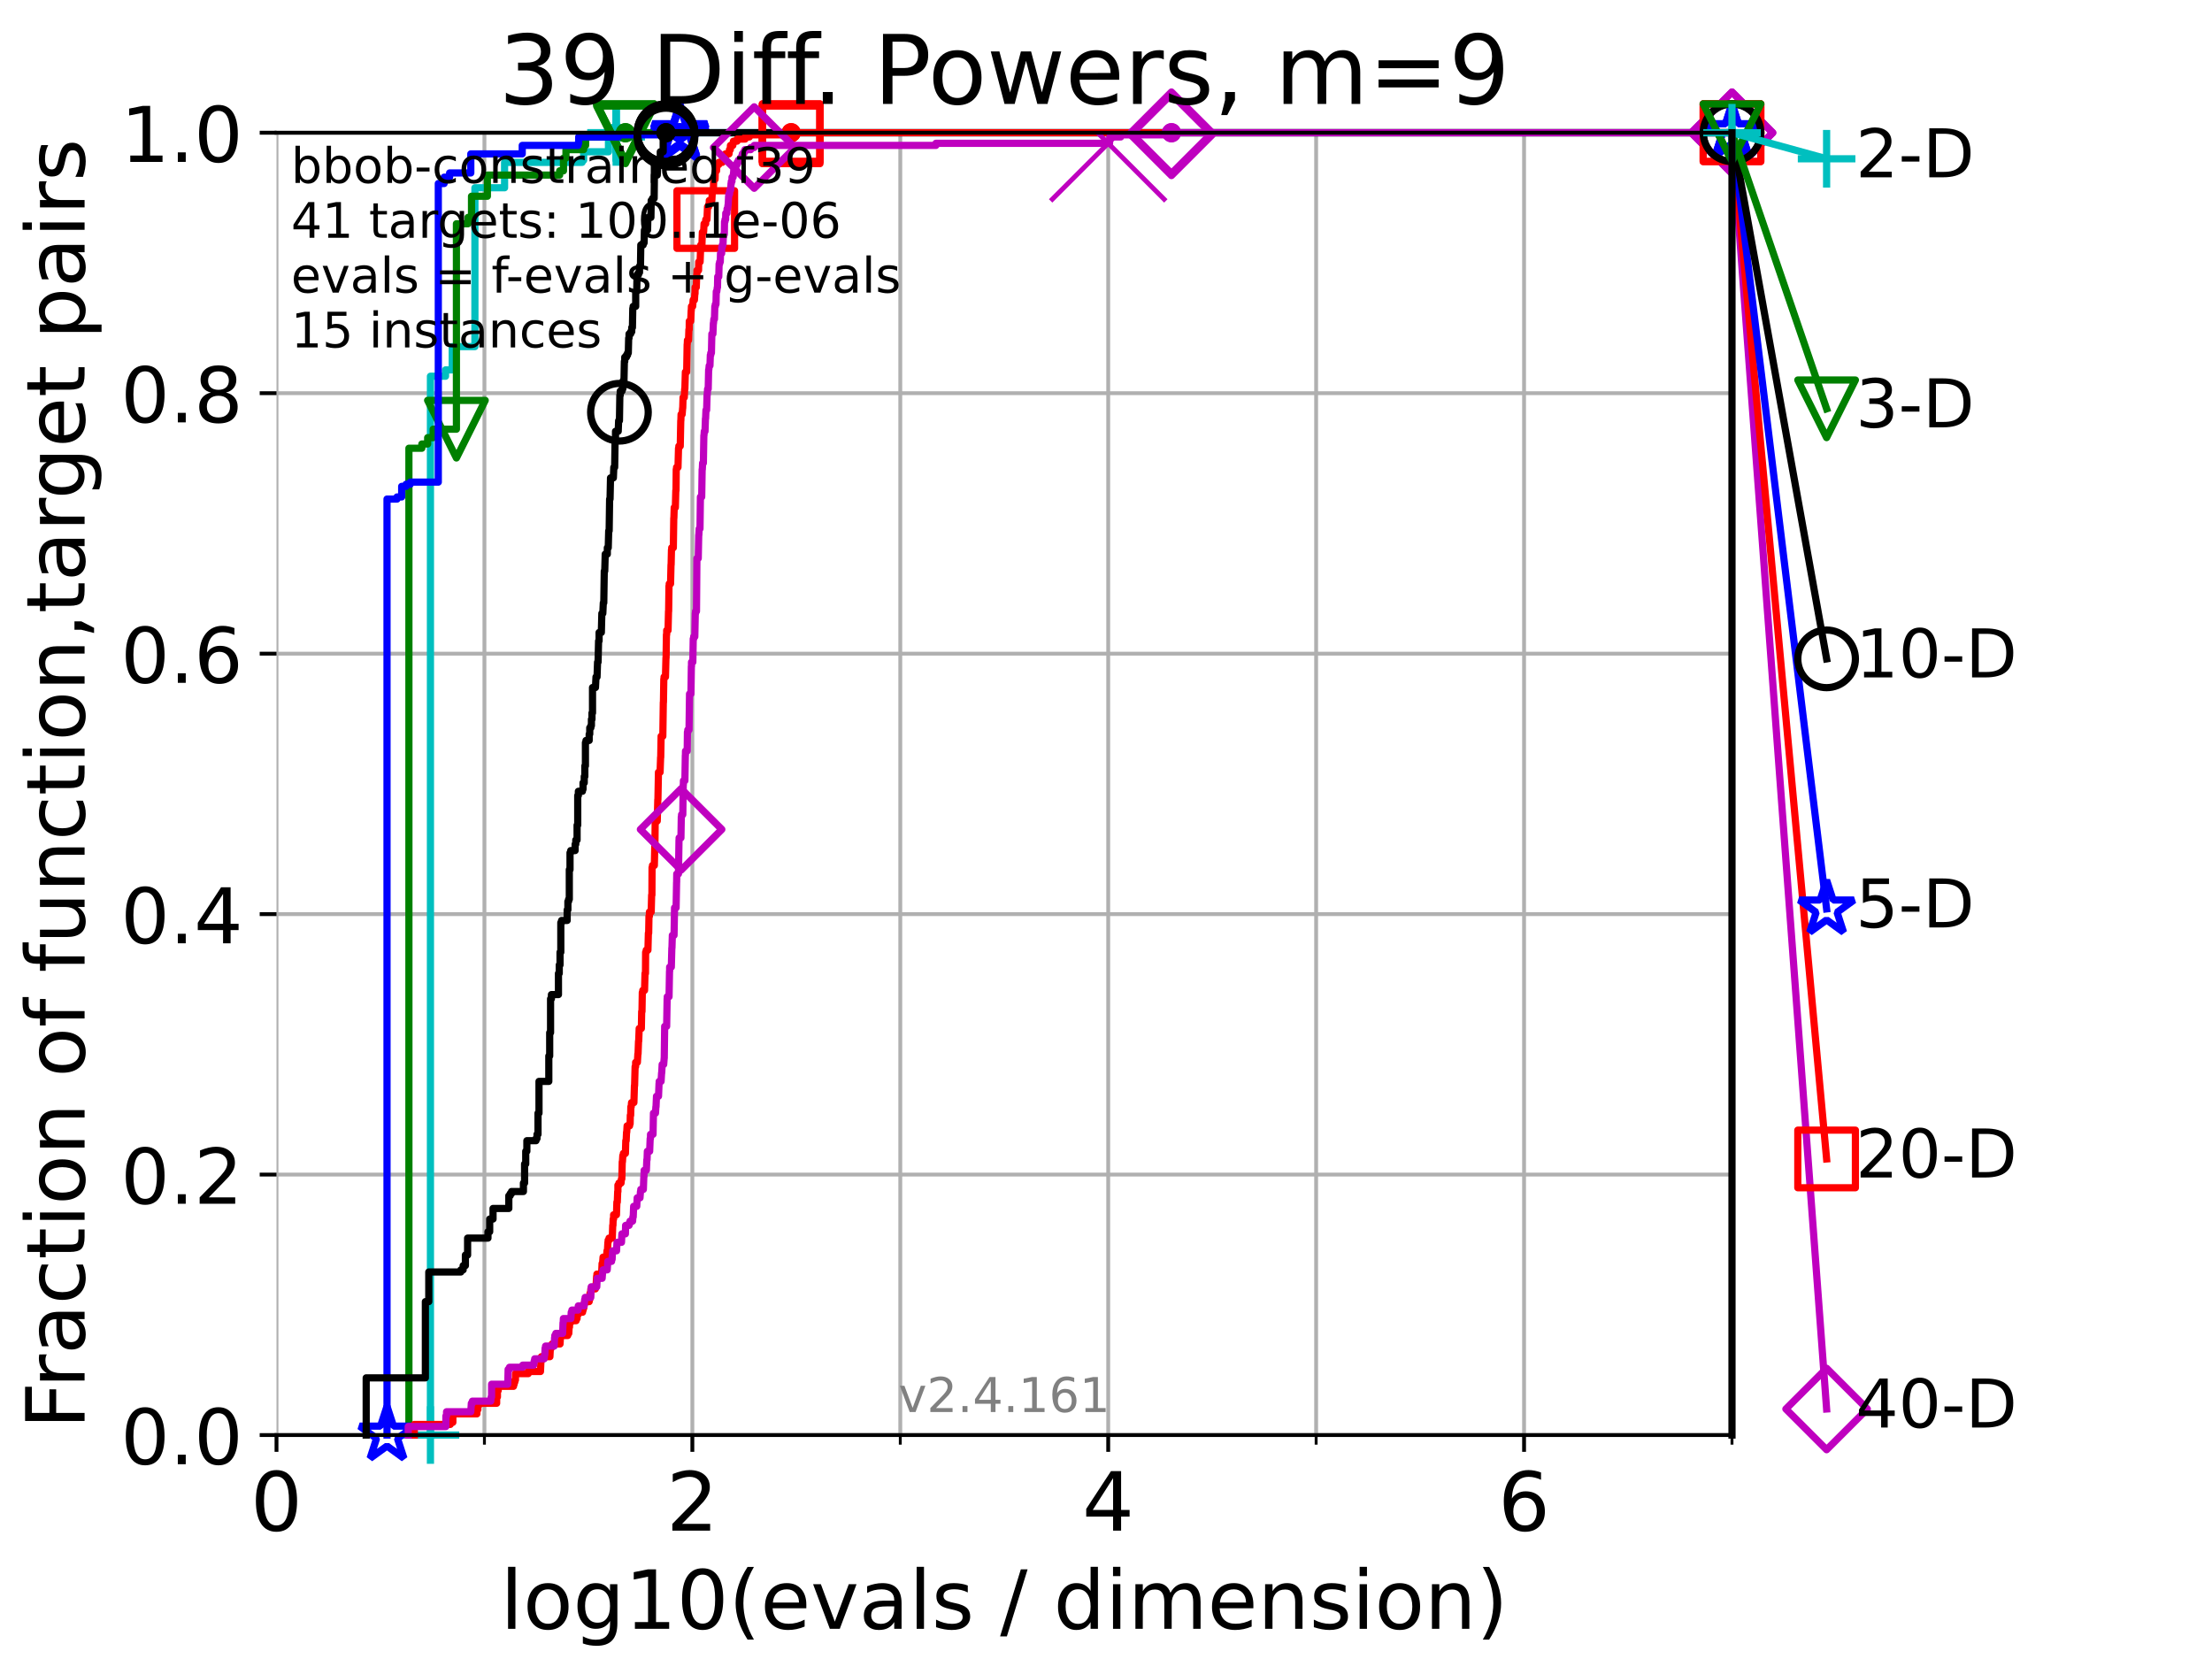 <?xml version="1.0" encoding="utf-8" standalone="no"?>
<!DOCTYPE svg PUBLIC "-//W3C//DTD SVG 1.1//EN"
  "http://www.w3.org/Graphics/SVG/1.1/DTD/svg11.dtd">
<!-- Created with matplotlib (https://matplotlib.org/) -->
<svg height="345.6pt" version="1.1" viewBox="0 0 460.8 345.6" width="460.8pt" xmlns="http://www.w3.org/2000/svg" xmlns:xlink="http://www.w3.org/1999/xlink">
 <defs>
  <style type="text/css">*{stroke-linecap:butt;stroke-linejoin:round;}</style>
 </defs>
 <g id="figure_1">
  <g id="patch_1">
   <path d="M 0 345.6 
L 460.8 345.6 
L 460.8 0 
L 0 0 
z
" style="fill:#ffffff;"/>
  </g>
  <g id="axes_1">
   <g id="patch_2">
    <path d="M 57.6 298.944 
L 360.806 298.944 
L 360.806 27.648 
L 57.6 27.648 
z
" style="fill:#ffffff;"/>
   </g>
   <g id="matplotlib.axis_1">
    <g id="xtick_1">
     <g id="line2d_1">
      <path clip-path="url(#pfbb3217b1b)" d="M 57.6 298.944 
L 57.6 27.648 
" style="fill:none;stroke:#b0b0b0;stroke-linecap:square;stroke-width:0.8;"/>
     </g>
     <g id="line2d_2">
      <defs>
       <path d="M 0 0 
L 0 3.5 
" id="m85873720b7" style="stroke:#000000;stroke-width:0.8;"/>
      </defs>
      <g>
       <use style="stroke:#000000;stroke-width:0.8;" x="57.6" xlink:href="#m85873720b7" y="298.944"/>
      </g>
     </g>
     <g id="text_1">
      <!-- 0 -->
      <g transform="translate(52.192 318.861)scale(0.17 -0.17)">
       <defs>
        <path d="M 31.781 66.406 
Q 24.172 66.406 20.328 58.906 
Q 16.5 51.422 16.5 36.375 
Q 16.5 21.391 20.328 13.891 
Q 24.172 6.391 31.781 6.391 
Q 39.453 6.391 43.281 13.891 
Q 47.125 21.391 47.125 36.375 
Q 47.125 51.422 43.281 58.906 
Q 39.453 66.406 31.781 66.406 
z
M 31.781 74.219 
Q 44.047 74.219 50.516 64.516 
Q 56.984 54.828 56.984 36.375 
Q 56.984 17.969 50.516 8.266 
Q 44.047 -1.422 31.781 -1.422 
Q 19.531 -1.422 13.062 8.266 
Q 6.594 17.969 6.594 36.375 
Q 6.594 54.828 13.062 64.516 
Q 19.531 74.219 31.781 74.219 
z
" id="DejaVuSans-48"/>
       </defs>
       <use xlink:href="#DejaVuSans-48"/>
      </g>
     </g>
    </g>
    <g id="xtick_2">
     <g id="line2d_3">
      <path clip-path="url(#pfbb3217b1b)" d="M 144.23 298.944 
L 144.23 27.648 
" style="fill:none;stroke:#b0b0b0;stroke-linecap:square;stroke-width:0.8;"/>
     </g>
     <g id="line2d_4">
      <g>
       <use style="stroke:#000000;stroke-width:0.8;" x="144.23" xlink:href="#m85873720b7" y="298.944"/>
      </g>
     </g>
     <g id="text_2">
      <!-- 2 -->
      <g transform="translate(138.822 318.861)scale(0.17 -0.17)">
       <defs>
        <path d="M 19.188 8.297 
L 53.609 8.297 
L 53.609 0 
L 7.328 0 
L 7.328 8.297 
Q 12.938 14.109 22.625 23.891 
Q 32.328 33.688 34.812 36.531 
Q 39.547 41.844 41.422 45.531 
Q 43.312 49.219 43.312 52.781 
Q 43.312 58.594 39.234 62.25 
Q 35.156 65.922 28.609 65.922 
Q 23.969 65.922 18.812 64.312 
Q 13.672 62.703 7.812 59.422 
L 7.812 69.391 
Q 13.766 71.781 18.938 73 
Q 24.125 74.219 28.422 74.219 
Q 39.75 74.219 46.484 68.547 
Q 53.219 62.891 53.219 53.422 
Q 53.219 48.922 51.531 44.891 
Q 49.859 40.875 45.406 35.406 
Q 44.188 33.984 37.641 27.219 
Q 31.109 20.453 19.188 8.297 
z
" id="DejaVuSans-50"/>
       </defs>
       <use xlink:href="#DejaVuSans-50"/>
      </g>
     </g>
    </g>
    <g id="xtick_3">
     <g id="line2d_5">
      <path clip-path="url(#pfbb3217b1b)" d="M 230.861 298.944 
L 230.861 27.648 
" style="fill:none;stroke:#b0b0b0;stroke-linecap:square;stroke-width:0.8;"/>
     </g>
     <g id="line2d_6">
      <g>
       <use style="stroke:#000000;stroke-width:0.8;" x="230.861" xlink:href="#m85873720b7" y="298.944"/>
      </g>
     </g>
     <g id="text_3">
      <!-- 4 -->
      <g transform="translate(225.453 318.861)scale(0.17 -0.17)">
       <defs>
        <path d="M 37.797 64.312 
L 12.891 25.391 
L 37.797 25.391 
z
M 35.203 72.906 
L 47.609 72.906 
L 47.609 25.391 
L 58.016 25.391 
L 58.016 17.188 
L 47.609 17.188 
L 47.609 0 
L 37.797 0 
L 37.797 17.188 
L 4.891 17.188 
L 4.891 26.703 
z
" id="DejaVuSans-52"/>
       </defs>
       <use xlink:href="#DejaVuSans-52"/>
      </g>
     </g>
    </g>
    <g id="xtick_4">
     <g id="line2d_7">
      <path clip-path="url(#pfbb3217b1b)" d="M 317.491 298.944 
L 317.491 27.648 
" style="fill:none;stroke:#b0b0b0;stroke-linecap:square;stroke-width:0.8;"/>
     </g>
     <g id="line2d_8">
      <g>
       <use style="stroke:#000000;stroke-width:0.8;" x="317.491" xlink:href="#m85873720b7" y="298.944"/>
      </g>
     </g>
     <g id="text_4">
      <!-- 6 -->
      <g transform="translate(312.083 318.861)scale(0.17 -0.17)">
       <defs>
        <path d="M 33.016 40.375 
Q 26.375 40.375 22.484 35.828 
Q 18.609 31.297 18.609 23.391 
Q 18.609 15.531 22.484 10.953 
Q 26.375 6.391 33.016 6.391 
Q 39.656 6.391 43.531 10.953 
Q 47.406 15.531 47.406 23.391 
Q 47.406 31.297 43.531 35.828 
Q 39.656 40.375 33.016 40.375 
z
M 52.594 71.297 
L 52.594 62.312 
Q 48.875 64.062 45.094 64.984 
Q 41.312 65.922 37.594 65.922 
Q 27.828 65.922 22.672 59.328 
Q 17.531 52.734 16.797 39.406 
Q 19.672 43.656 24.016 45.922 
Q 28.375 48.188 33.594 48.188 
Q 44.578 48.188 50.953 41.516 
Q 57.328 34.859 57.328 23.391 
Q 57.328 12.156 50.688 5.359 
Q 44.047 -1.422 33.016 -1.422 
Q 20.359 -1.422 13.672 8.266 
Q 6.984 17.969 6.984 36.375 
Q 6.984 53.656 15.188 63.938 
Q 23.391 74.219 37.203 74.219 
Q 40.922 74.219 44.703 73.484 
Q 48.484 72.75 52.594 71.297 
z
" id="DejaVuSans-54"/>
       </defs>
       <use xlink:href="#DejaVuSans-54"/>
      </g>
     </g>
    </g>
    <g id="xtick_5">
     <g id="line2d_9">
      <path clip-path="url(#pfbb3217b1b)" d="M 100.915 298.944 
L 100.915 27.648 
" style="fill:none;stroke:#b0b0b0;stroke-linecap:square;stroke-width:0.8;"/>
     </g>
     <g id="line2d_10">
      <defs>
       <path d="M 0 0 
L 0 2 
" id="md9e1a09d05" style="stroke:#000000;stroke-width:0.6;"/>
      </defs>
      <g>
       <use style="stroke:#000000;stroke-width:0.6;" x="100.915" xlink:href="#md9e1a09d05" y="298.944"/>
      </g>
     </g>
    </g>
    <g id="xtick_6">
     <g id="line2d_11">
      <path clip-path="url(#pfbb3217b1b)" d="M 187.546 298.944 
L 187.546 27.648 
" style="fill:none;stroke:#b0b0b0;stroke-linecap:square;stroke-width:0.8;"/>
     </g>
     <g id="line2d_12">
      <g>
       <use style="stroke:#000000;stroke-width:0.6;" x="187.546" xlink:href="#md9e1a09d05" y="298.944"/>
      </g>
     </g>
    </g>
    <g id="xtick_7">
     <g id="line2d_13">
      <path clip-path="url(#pfbb3217b1b)" d="M 274.176 298.944 
L 274.176 27.648 
" style="fill:none;stroke:#b0b0b0;stroke-linecap:square;stroke-width:0.8;"/>
     </g>
     <g id="line2d_14">
      <g>
       <use style="stroke:#000000;stroke-width:0.6;" x="274.176" xlink:href="#md9e1a09d05" y="298.944"/>
      </g>
     </g>
    </g>
    <g id="xtick_8">
     <g id="line2d_15">
      <path clip-path="url(#pfbb3217b1b)" d="M 360.806 298.944 
L 360.806 27.648 
" style="fill:none;stroke:#b0b0b0;stroke-linecap:square;stroke-width:0.8;"/>
     </g>
     <g id="line2d_16">
      <g>
       <use style="stroke:#000000;stroke-width:0.6;" x="360.806" xlink:href="#md9e1a09d05" y="298.944"/>
      </g>
     </g>
    </g>
    <g id="text_5">
     <!-- log10(evals / dimension) -->
     <g transform="translate(104.239 339.314)scale(0.17 -0.17)">
      <defs>
       <path d="M 9.422 75.984 
L 18.406 75.984 
L 18.406 0 
L 9.422 0 
z
" id="DejaVuSans-108"/>
       <path d="M 30.609 48.391 
Q 23.391 48.391 19.188 42.75 
Q 14.984 37.109 14.984 27.297 
Q 14.984 17.484 19.156 11.844 
Q 23.344 6.203 30.609 6.203 
Q 37.797 6.203 41.984 11.859 
Q 46.188 17.531 46.188 27.297 
Q 46.188 37.016 41.984 42.703 
Q 37.797 48.391 30.609 48.391 
z
M 30.609 56 
Q 42.328 56 49.016 48.375 
Q 55.719 40.766 55.719 27.297 
Q 55.719 13.875 49.016 6.219 
Q 42.328 -1.422 30.609 -1.422 
Q 18.844 -1.422 12.172 6.219 
Q 5.516 13.875 5.516 27.297 
Q 5.516 40.766 12.172 48.375 
Q 18.844 56 30.609 56 
z
" id="DejaVuSans-111"/>
       <path d="M 45.406 27.984 
Q 45.406 37.75 41.375 43.109 
Q 37.359 48.484 30.078 48.484 
Q 22.859 48.484 18.828 43.109 
Q 14.797 37.75 14.797 27.984 
Q 14.797 18.266 18.828 12.891 
Q 22.859 7.516 30.078 7.516 
Q 37.359 7.516 41.375 12.891 
Q 45.406 18.266 45.406 27.984 
z
M 54.391 6.781 
Q 54.391 -7.172 48.188 -13.984 
Q 42 -20.797 29.203 -20.797 
Q 24.469 -20.797 20.266 -20.094 
Q 16.062 -19.391 12.109 -17.922 
L 12.109 -9.188 
Q 16.062 -11.328 19.922 -12.344 
Q 23.781 -13.375 27.781 -13.375 
Q 36.625 -13.375 41.016 -8.766 
Q 45.406 -4.156 45.406 5.172 
L 45.406 9.625 
Q 42.625 4.781 38.281 2.391 
Q 33.938 0 27.875 0 
Q 17.828 0 11.672 7.656 
Q 5.516 15.328 5.516 27.984 
Q 5.516 40.672 11.672 48.328 
Q 17.828 56 27.875 56 
Q 33.938 56 38.281 53.609 
Q 42.625 51.219 45.406 46.391 
L 45.406 54.688 
L 54.391 54.688 
z
" id="DejaVuSans-103"/>
       <path d="M 12.406 8.297 
L 28.516 8.297 
L 28.516 63.922 
L 10.984 60.406 
L 10.984 69.391 
L 28.422 72.906 
L 38.281 72.906 
L 38.281 8.297 
L 54.391 8.297 
L 54.391 0 
L 12.406 0 
z
" id="DejaVuSans-49"/>
       <path d="M 31 75.875 
Q 24.469 64.656 21.281 53.656 
Q 18.109 42.672 18.109 31.391 
Q 18.109 20.125 21.312 9.062 
Q 24.516 -2 31 -13.188 
L 23.188 -13.188 
Q 15.875 -1.703 12.234 9.375 
Q 8.594 20.453 8.594 31.391 
Q 8.594 42.281 12.203 53.312 
Q 15.828 64.359 23.188 75.875 
z
" id="DejaVuSans-40"/>
       <path d="M 56.203 29.594 
L 56.203 25.203 
L 14.891 25.203 
Q 15.484 15.922 20.484 11.062 
Q 25.484 6.203 34.422 6.203 
Q 39.594 6.203 44.453 7.469 
Q 49.312 8.734 54.109 11.281 
L 54.109 2.781 
Q 49.266 0.734 44.188 -0.344 
Q 39.109 -1.422 33.891 -1.422 
Q 20.797 -1.422 13.156 6.188 
Q 5.516 13.812 5.516 26.812 
Q 5.516 40.234 12.766 48.109 
Q 20.016 56 32.328 56 
Q 43.359 56 49.781 48.891 
Q 56.203 41.797 56.203 29.594 
z
M 47.219 32.234 
Q 47.125 39.594 43.094 43.984 
Q 39.062 48.391 32.422 48.391 
Q 24.906 48.391 20.391 44.141 
Q 15.875 39.891 15.188 32.172 
z
" id="DejaVuSans-101"/>
       <path d="M 2.984 54.688 
L 12.5 54.688 
L 29.594 8.797 
L 46.688 54.688 
L 56.203 54.688 
L 35.688 0 
L 23.484 0 
z
" id="DejaVuSans-118"/>
       <path d="M 34.281 27.484 
Q 23.391 27.484 19.188 25 
Q 14.984 22.516 14.984 16.5 
Q 14.984 11.719 18.141 8.906 
Q 21.297 6.109 26.703 6.109 
Q 34.188 6.109 38.703 11.406 
Q 43.219 16.703 43.219 25.484 
L 43.219 27.484 
z
M 52.203 31.203 
L 52.203 0 
L 43.219 0 
L 43.219 8.297 
Q 40.141 3.328 35.547 0.953 
Q 30.953 -1.422 24.312 -1.422 
Q 15.922 -1.422 10.953 3.297 
Q 6 8.016 6 15.922 
Q 6 25.141 12.172 29.828 
Q 18.359 34.516 30.609 34.516 
L 43.219 34.516 
L 43.219 35.406 
Q 43.219 41.609 39.141 45 
Q 35.062 48.391 27.688 48.391 
Q 23 48.391 18.547 47.266 
Q 14.109 46.141 10.016 43.891 
L 10.016 52.203 
Q 14.938 54.109 19.578 55.047 
Q 24.219 56 28.609 56 
Q 40.484 56 46.344 49.844 
Q 52.203 43.703 52.203 31.203 
z
" id="DejaVuSans-97"/>
       <path d="M 44.281 53.078 
L 44.281 44.578 
Q 40.484 46.531 36.375 47.5 
Q 32.281 48.484 27.875 48.484 
Q 21.188 48.484 17.844 46.438 
Q 14.5 44.391 14.5 40.281 
Q 14.5 37.156 16.891 35.375 
Q 19.281 33.594 26.516 31.984 
L 29.594 31.297 
Q 39.156 29.25 43.188 25.516 
Q 47.219 21.781 47.219 15.094 
Q 47.219 7.469 41.188 3.016 
Q 35.156 -1.422 24.609 -1.422 
Q 20.219 -1.422 15.453 -0.562 
Q 10.688 0.297 5.422 2 
L 5.422 11.281 
Q 10.406 8.688 15.234 7.391 
Q 20.062 6.109 24.812 6.109 
Q 31.156 6.109 34.562 8.281 
Q 37.984 10.453 37.984 14.406 
Q 37.984 18.062 35.516 20.016 
Q 33.062 21.969 24.703 23.781 
L 21.578 24.516 
Q 13.234 26.266 9.516 29.906 
Q 5.812 33.547 5.812 39.891 
Q 5.812 47.609 11.281 51.797 
Q 16.75 56 26.812 56 
Q 31.781 56 36.172 55.266 
Q 40.578 54.547 44.281 53.078 
z
" id="DejaVuSans-115"/>
       <path id="DejaVuSans-32"/>
       <path d="M 25.391 72.906 
L 33.688 72.906 
L 8.297 -9.281 
L 0 -9.281 
z
" id="DejaVuSans-47"/>
       <path d="M 45.406 46.391 
L 45.406 75.984 
L 54.391 75.984 
L 54.391 0 
L 45.406 0 
L 45.406 8.203 
Q 42.578 3.328 38.25 0.953 
Q 33.938 -1.422 27.875 -1.422 
Q 17.969 -1.422 11.734 6.484 
Q 5.516 14.406 5.516 27.297 
Q 5.516 40.188 11.734 48.094 
Q 17.969 56 27.875 56 
Q 33.938 56 38.25 53.625 
Q 42.578 51.266 45.406 46.391 
z
M 14.797 27.297 
Q 14.797 17.391 18.875 11.75 
Q 22.953 6.109 30.078 6.109 
Q 37.203 6.109 41.297 11.75 
Q 45.406 17.391 45.406 27.297 
Q 45.406 37.203 41.297 42.844 
Q 37.203 48.484 30.078 48.484 
Q 22.953 48.484 18.875 42.844 
Q 14.797 37.203 14.797 27.297 
z
" id="DejaVuSans-100"/>
       <path d="M 9.422 54.688 
L 18.406 54.688 
L 18.406 0 
L 9.422 0 
z
M 9.422 75.984 
L 18.406 75.984 
L 18.406 64.594 
L 9.422 64.594 
z
" id="DejaVuSans-105"/>
       <path d="M 52 44.188 
Q 55.375 50.25 60.062 53.125 
Q 64.75 56 71.094 56 
Q 79.641 56 84.281 50.016 
Q 88.922 44.047 88.922 33.016 
L 88.922 0 
L 79.891 0 
L 79.891 32.719 
Q 79.891 40.578 77.094 44.375 
Q 74.312 48.188 68.609 48.188 
Q 61.625 48.188 57.562 43.547 
Q 53.516 38.922 53.516 30.906 
L 53.516 0 
L 44.484 0 
L 44.484 32.719 
Q 44.484 40.625 41.703 44.406 
Q 38.922 48.188 33.109 48.188 
Q 26.219 48.188 22.156 43.531 
Q 18.109 38.875 18.109 30.906 
L 18.109 0 
L 9.078 0 
L 9.078 54.688 
L 18.109 54.688 
L 18.109 46.188 
Q 21.188 51.219 25.484 53.609 
Q 29.781 56 35.688 56 
Q 41.656 56 45.828 52.969 
Q 50 49.953 52 44.188 
z
" id="DejaVuSans-109"/>
       <path d="M 54.891 33.016 
L 54.891 0 
L 45.906 0 
L 45.906 32.719 
Q 45.906 40.484 42.875 44.328 
Q 39.844 48.188 33.797 48.188 
Q 26.516 48.188 22.312 43.547 
Q 18.109 38.922 18.109 30.906 
L 18.109 0 
L 9.078 0 
L 9.078 54.688 
L 18.109 54.688 
L 18.109 46.188 
Q 21.344 51.125 25.703 53.562 
Q 30.078 56 35.797 56 
Q 45.219 56 50.047 50.172 
Q 54.891 44.344 54.891 33.016 
z
" id="DejaVuSans-110"/>
       <path d="M 8.016 75.875 
L 15.828 75.875 
Q 23.141 64.359 26.781 53.312 
Q 30.422 42.281 30.422 31.391 
Q 30.422 20.453 26.781 9.375 
Q 23.141 -1.703 15.828 -13.188 
L 8.016 -13.188 
Q 14.5 -2 17.703 9.062 
Q 20.906 20.125 20.906 31.391 
Q 20.906 42.672 17.703 53.656 
Q 14.5 64.656 8.016 75.875 
z
" id="DejaVuSans-41"/>
      </defs>
      <use xlink:href="#DejaVuSans-108"/>
      <use x="27.783" xlink:href="#DejaVuSans-111"/>
      <use x="88.965" xlink:href="#DejaVuSans-103"/>
      <use x="152.441" xlink:href="#DejaVuSans-49"/>
      <use x="216.064" xlink:href="#DejaVuSans-48"/>
      <use x="279.688" xlink:href="#DejaVuSans-40"/>
      <use x="318.701" xlink:href="#DejaVuSans-101"/>
      <use x="380.225" xlink:href="#DejaVuSans-118"/>
      <use x="439.404" xlink:href="#DejaVuSans-97"/>
      <use x="500.684" xlink:href="#DejaVuSans-108"/>
      <use x="528.467" xlink:href="#DejaVuSans-115"/>
      <use x="580.566" xlink:href="#DejaVuSans-32"/>
      <use x="612.354" xlink:href="#DejaVuSans-47"/>
      <use x="646.045" xlink:href="#DejaVuSans-32"/>
      <use x="677.832" xlink:href="#DejaVuSans-100"/>
      <use x="741.309" xlink:href="#DejaVuSans-105"/>
      <use x="769.092" xlink:href="#DejaVuSans-109"/>
      <use x="866.504" xlink:href="#DejaVuSans-101"/>
      <use x="928.027" xlink:href="#DejaVuSans-110"/>
      <use x="991.406" xlink:href="#DejaVuSans-115"/>
      <use x="1043.506" xlink:href="#DejaVuSans-105"/>
      <use x="1071.289" xlink:href="#DejaVuSans-111"/>
      <use x="1132.471" xlink:href="#DejaVuSans-110"/>
      <use x="1195.85" xlink:href="#DejaVuSans-41"/>
     </g>
    </g>
   </g>
   <g id="matplotlib.axis_2">
    <g id="ytick_1">
     <g id="line2d_17">
      <path clip-path="url(#pfbb3217b1b)" d="M 57.6 298.944 
L 360.806 298.944 
" style="fill:none;stroke:#b0b0b0;stroke-linecap:square;stroke-width:0.8;"/>
     </g>
     <g id="line2d_18">
      <defs>
       <path d="M 0 0 
L -3.5 0 
" id="m2a7f01d8f1" style="stroke:#000000;stroke-width:0.8;"/>
      </defs>
      <g>
       <use style="stroke:#000000;stroke-width:0.8;" x="57.6" xlink:href="#m2a7f01d8f1" y="298.944"/>
      </g>
     </g>
     <g id="text_6">
      <!-- 0.0 -->
      <g transform="translate(25.155 305.023)scale(0.16 -0.16)">
       <defs>
        <path d="M 10.688 12.406 
L 21 12.406 
L 21 0 
L 10.688 0 
z
" id="DejaVuSans-46"/>
       </defs>
       <use xlink:href="#DejaVuSans-48"/>
       <use x="63.623" xlink:href="#DejaVuSans-46"/>
       <use x="95.41" xlink:href="#DejaVuSans-48"/>
      </g>
     </g>
    </g>
    <g id="ytick_2">
     <g id="line2d_19">
      <path clip-path="url(#pfbb3217b1b)" d="M 57.6 244.685 
L 360.806 244.685 
" style="fill:none;stroke:#b0b0b0;stroke-linecap:square;stroke-width:0.8;"/>
     </g>
     <g id="line2d_20">
      <g>
       <use style="stroke:#000000;stroke-width:0.8;" x="57.6" xlink:href="#m2a7f01d8f1" y="244.685"/>
      </g>
     </g>
     <g id="text_7">
      <!-- 0.2 -->
      <g transform="translate(25.155 250.764)scale(0.16 -0.16)">
       <use xlink:href="#DejaVuSans-48"/>
       <use x="63.623" xlink:href="#DejaVuSans-46"/>
       <use x="95.41" xlink:href="#DejaVuSans-50"/>
      </g>
     </g>
    </g>
    <g id="ytick_3">
     <g id="line2d_21">
      <path clip-path="url(#pfbb3217b1b)" d="M 57.6 190.426 
L 360.806 190.426 
" style="fill:none;stroke:#b0b0b0;stroke-linecap:square;stroke-width:0.8;"/>
     </g>
     <g id="line2d_22">
      <g>
       <use style="stroke:#000000;stroke-width:0.8;" x="57.6" xlink:href="#m2a7f01d8f1" y="190.426"/>
      </g>
     </g>
     <g id="text_8">
      <!-- 0.4 -->
      <g transform="translate(25.155 196.504)scale(0.16 -0.16)">
       <use xlink:href="#DejaVuSans-48"/>
       <use x="63.623" xlink:href="#DejaVuSans-46"/>
       <use x="95.41" xlink:href="#DejaVuSans-52"/>
      </g>
     </g>
    </g>
    <g id="ytick_4">
     <g id="line2d_23">
      <path clip-path="url(#pfbb3217b1b)" d="M 57.6 136.166 
L 360.806 136.166 
" style="fill:none;stroke:#b0b0b0;stroke-linecap:square;stroke-width:0.8;"/>
     </g>
     <g id="line2d_24">
      <g>
       <use style="stroke:#000000;stroke-width:0.8;" x="57.6" xlink:href="#m2a7f01d8f1" y="136.166"/>
      </g>
     </g>
     <g id="text_9">
      <!-- 0.6 -->
      <g transform="translate(25.155 142.245)scale(0.16 -0.16)">
       <use xlink:href="#DejaVuSans-48"/>
       <use x="63.623" xlink:href="#DejaVuSans-46"/>
       <use x="95.41" xlink:href="#DejaVuSans-54"/>
      </g>
     </g>
    </g>
    <g id="ytick_5">
     <g id="line2d_25">
      <path clip-path="url(#pfbb3217b1b)" d="M 57.6 81.907 
L 360.806 81.907 
" style="fill:none;stroke:#b0b0b0;stroke-linecap:square;stroke-width:0.8;"/>
     </g>
     <g id="line2d_26">
      <g>
       <use style="stroke:#000000;stroke-width:0.8;" x="57.6" xlink:href="#m2a7f01d8f1" y="81.907"/>
      </g>
     </g>
     <g id="text_10">
      <!-- 0.8 -->
      <g transform="translate(25.155 87.986)scale(0.16 -0.16)">
       <defs>
        <path d="M 31.781 34.625 
Q 24.75 34.625 20.719 30.859 
Q 16.703 27.094 16.703 20.516 
Q 16.703 13.922 20.719 10.156 
Q 24.75 6.391 31.781 6.391 
Q 38.812 6.391 42.859 10.172 
Q 46.922 13.969 46.922 20.516 
Q 46.922 27.094 42.891 30.859 
Q 38.875 34.625 31.781 34.625 
z
M 21.922 38.812 
Q 15.578 40.375 12.031 44.719 
Q 8.5 49.078 8.5 55.328 
Q 8.5 64.062 14.719 69.141 
Q 20.953 74.219 31.781 74.219 
Q 42.672 74.219 48.875 69.141 
Q 55.078 64.062 55.078 55.328 
Q 55.078 49.078 51.531 44.719 
Q 48 40.375 41.703 38.812 
Q 48.828 37.156 52.797 32.312 
Q 56.781 27.484 56.781 20.516 
Q 56.781 9.906 50.312 4.234 
Q 43.844 -1.422 31.781 -1.422 
Q 19.734 -1.422 13.25 4.234 
Q 6.781 9.906 6.781 20.516 
Q 6.781 27.484 10.781 32.312 
Q 14.797 37.156 21.922 38.812 
z
M 18.312 54.391 
Q 18.312 48.734 21.844 45.562 
Q 25.391 42.391 31.781 42.391 
Q 38.141 42.391 41.719 45.562 
Q 45.312 48.734 45.312 54.391 
Q 45.312 60.062 41.719 63.234 
Q 38.141 66.406 31.781 66.406 
Q 25.391 66.406 21.844 63.234 
Q 18.312 60.062 18.312 54.391 
z
" id="DejaVuSans-56"/>
       </defs>
       <use xlink:href="#DejaVuSans-48"/>
       <use x="63.623" xlink:href="#DejaVuSans-46"/>
       <use x="95.41" xlink:href="#DejaVuSans-56"/>
      </g>
     </g>
    </g>
    <g id="ytick_6">
     <g id="line2d_27">
      <path clip-path="url(#pfbb3217b1b)" d="M 57.6 27.648 
L 360.806 27.648 
" style="fill:none;stroke:#b0b0b0;stroke-linecap:square;stroke-width:0.8;"/>
     </g>
     <g id="line2d_28">
      <g>
       <use style="stroke:#000000;stroke-width:0.8;" x="57.6" xlink:href="#m2a7f01d8f1" y="27.648"/>
      </g>
     </g>
     <g id="text_11">
      <!-- 1.0 -->
      <g transform="translate(25.155 33.727)scale(0.16 -0.16)">
       <use xlink:href="#DejaVuSans-49"/>
       <use x="63.623" xlink:href="#DejaVuSans-46"/>
       <use x="95.41" xlink:href="#DejaVuSans-48"/>
      </g>
     </g>
    </g>
    <g id="text_12">
     <!-- Fraction of function,target pairs -->
     <g transform="translate(17.62 297.681)rotate(-90)scale(0.17 -0.17)">
      <defs>
       <path d="M 9.812 72.906 
L 51.703 72.906 
L 51.703 64.594 
L 19.672 64.594 
L 19.672 43.109 
L 48.578 43.109 
L 48.578 34.812 
L 19.672 34.812 
L 19.672 0 
L 9.812 0 
z
" id="DejaVuSans-70"/>
       <path d="M 41.109 46.297 
Q 39.594 47.172 37.812 47.578 
Q 36.031 48 33.891 48 
Q 26.266 48 22.188 43.047 
Q 18.109 38.094 18.109 28.812 
L 18.109 0 
L 9.078 0 
L 9.078 54.688 
L 18.109 54.688 
L 18.109 46.188 
Q 20.953 51.172 25.484 53.578 
Q 30.031 56 36.531 56 
Q 37.453 56 38.578 55.875 
Q 39.703 55.766 41.062 55.516 
z
" id="DejaVuSans-114"/>
       <path d="M 48.781 52.594 
L 48.781 44.188 
Q 44.969 46.297 41.141 47.344 
Q 37.312 48.391 33.406 48.391 
Q 24.656 48.391 19.812 42.844 
Q 14.984 37.312 14.984 27.297 
Q 14.984 17.281 19.812 11.734 
Q 24.656 6.203 33.406 6.203 
Q 37.312 6.203 41.141 7.25 
Q 44.969 8.297 48.781 10.406 
L 48.781 2.094 
Q 45.016 0.344 40.984 -0.531 
Q 36.969 -1.422 32.422 -1.422 
Q 20.062 -1.422 12.781 6.344 
Q 5.516 14.109 5.516 27.297 
Q 5.516 40.672 12.859 48.328 
Q 20.219 56 33.016 56 
Q 37.156 56 41.109 55.141 
Q 45.062 54.297 48.781 52.594 
z
" id="DejaVuSans-99"/>
       <path d="M 18.312 70.219 
L 18.312 54.688 
L 36.812 54.688 
L 36.812 47.703 
L 18.312 47.703 
L 18.312 18.016 
Q 18.312 11.328 20.141 9.422 
Q 21.969 7.516 27.594 7.516 
L 36.812 7.516 
L 36.812 0 
L 27.594 0 
Q 17.188 0 13.234 3.875 
Q 9.281 7.766 9.281 18.016 
L 9.281 47.703 
L 2.688 47.703 
L 2.688 54.688 
L 9.281 54.688 
L 9.281 70.219 
z
" id="DejaVuSans-116"/>
       <path d="M 37.109 75.984 
L 37.109 68.5 
L 28.516 68.5 
Q 23.688 68.5 21.797 66.547 
Q 19.922 64.594 19.922 59.516 
L 19.922 54.688 
L 34.719 54.688 
L 34.719 47.703 
L 19.922 47.703 
L 19.922 0 
L 10.891 0 
L 10.891 47.703 
L 2.297 47.703 
L 2.297 54.688 
L 10.891 54.688 
L 10.891 58.5 
Q 10.891 67.625 15.141 71.797 
Q 19.391 75.984 28.609 75.984 
z
" id="DejaVuSans-102"/>
       <path d="M 8.5 21.578 
L 8.5 54.688 
L 17.484 54.688 
L 17.484 21.922 
Q 17.484 14.156 20.5 10.266 
Q 23.531 6.391 29.594 6.391 
Q 36.859 6.391 41.078 11.031 
Q 45.312 15.672 45.312 23.688 
L 45.312 54.688 
L 54.297 54.688 
L 54.297 0 
L 45.312 0 
L 45.312 8.406 
Q 42.047 3.422 37.719 1 
Q 33.406 -1.422 27.688 -1.422 
Q 18.266 -1.422 13.375 4.438 
Q 8.5 10.297 8.5 21.578 
z
M 31.109 56 
z
" id="DejaVuSans-117"/>
       <path d="M 11.719 12.406 
L 22.016 12.406 
L 22.016 4 
L 14.016 -11.625 
L 7.719 -11.625 
L 11.719 4 
z
" id="DejaVuSans-44"/>
       <path d="M 18.109 8.203 
L 18.109 -20.797 
L 9.078 -20.797 
L 9.078 54.688 
L 18.109 54.688 
L 18.109 46.391 
Q 20.953 51.266 25.266 53.625 
Q 29.594 56 35.594 56 
Q 45.562 56 51.781 48.094 
Q 58.016 40.188 58.016 27.297 
Q 58.016 14.406 51.781 6.484 
Q 45.562 -1.422 35.594 -1.422 
Q 29.594 -1.422 25.266 0.953 
Q 20.953 3.328 18.109 8.203 
z
M 48.688 27.297 
Q 48.688 37.203 44.609 42.844 
Q 40.531 48.484 33.406 48.484 
Q 26.266 48.484 22.188 42.844 
Q 18.109 37.203 18.109 27.297 
Q 18.109 17.391 22.188 11.75 
Q 26.266 6.109 33.406 6.109 
Q 40.531 6.109 44.609 11.75 
Q 48.688 17.391 48.688 27.297 
z
" id="DejaVuSans-112"/>
      </defs>
      <use xlink:href="#DejaVuSans-70"/>
      <use x="50.27" xlink:href="#DejaVuSans-114"/>
      <use x="91.383" xlink:href="#DejaVuSans-97"/>
      <use x="152.662" xlink:href="#DejaVuSans-99"/>
      <use x="207.643" xlink:href="#DejaVuSans-116"/>
      <use x="246.852" xlink:href="#DejaVuSans-105"/>
      <use x="274.635" xlink:href="#DejaVuSans-111"/>
      <use x="335.816" xlink:href="#DejaVuSans-110"/>
      <use x="399.195" xlink:href="#DejaVuSans-32"/>
      <use x="430.982" xlink:href="#DejaVuSans-111"/>
      <use x="492.164" xlink:href="#DejaVuSans-102"/>
      <use x="527.369" xlink:href="#DejaVuSans-32"/>
      <use x="559.156" xlink:href="#DejaVuSans-102"/>
      <use x="594.361" xlink:href="#DejaVuSans-117"/>
      <use x="657.74" xlink:href="#DejaVuSans-110"/>
      <use x="721.119" xlink:href="#DejaVuSans-99"/>
      <use x="776.1" xlink:href="#DejaVuSans-116"/>
      <use x="815.309" xlink:href="#DejaVuSans-105"/>
      <use x="843.092" xlink:href="#DejaVuSans-111"/>
      <use x="904.273" xlink:href="#DejaVuSans-110"/>
      <use x="967.652" xlink:href="#DejaVuSans-44"/>
      <use x="999.439" xlink:href="#DejaVuSans-116"/>
      <use x="1038.648" xlink:href="#DejaVuSans-97"/>
      <use x="1099.928" xlink:href="#DejaVuSans-114"/>
      <use x="1139.291" xlink:href="#DejaVuSans-103"/>
      <use x="1202.768" xlink:href="#DejaVuSans-101"/>
      <use x="1264.291" xlink:href="#DejaVuSans-116"/>
      <use x="1303.5" xlink:href="#DejaVuSans-32"/>
      <use x="1335.287" xlink:href="#DejaVuSans-112"/>
      <use x="1398.764" xlink:href="#DejaVuSans-97"/>
      <use x="1460.043" xlink:href="#DejaVuSans-105"/>
      <use x="1487.826" xlink:href="#DejaVuSans-114"/>
      <use x="1528.939" xlink:href="#DejaVuSans-115"/>
     </g>
    </g>
   </g>
   <g id="line2d_29">
    <defs>
     <path d="M 0 1.5 
C 0.398 1.5 0.779 1.342 1.061 1.061 
C 1.342 0.779 1.5 0.398 1.5 0 
C 1.5 -0.398 1.342 -0.779 1.061 -1.061 
C 0.779 -1.342 0.398 -1.5 0 -1.5 
C -0.398 -1.5 -0.779 -1.342 -1.061 -1.061 
C -1.342 -0.779 -1.5 -0.398 -1.5 0 
C -1.5 0.398 -1.342 0.779 -1.061 1.061 
C -0.779 1.342 -0.398 1.5 0 1.5 
z
" id="mfdba4ee9db" style="stroke:#00bfbf;"/>
    </defs>
    <g>
     <use style="fill:#00bfbf;stroke:#00bfbf;" x="128.354" xlink:href="#mfdba4ee9db" y="27.648"/>
     <use style="fill:#00bfbf;stroke:#00bfbf;" x="128.354" xlink:href="#mfdba4ee9db" y="27.648"/>
    </g>
   </g>
   <g id="line2d_30">
    <path d="M 89.669 298.944 
L 89.669 78.378 
L 92.812 78.378 
L 92.812 77.055 
L 94.206 77.055 
L 94.206 72.202 
L 98.933 72.202 
L 98.933 39.117 
L 105.113 39.117 
L 105.113 33.824 
L 121.266 33.824 
L 121.266 33.383 
L 121.582 33.383 
L 121.582 31.618 
L 126.757 31.618 
L 126.757 29.413 
L 126.994 29.413 
L 126.994 28.53 
L 128.354 28.53 
L 128.354 27.648 
L 360.806 27.648 
" style="fill:none;stroke:#00bfbf;stroke-linecap:square;stroke-width:1.5;"/>
   </g>
   <g id="line2d_31">
    <defs>
     <path d="M -6 0 
L 6 0 
M 0 6 
L 0 -6 
" id="m1b637af224" style="stroke:#00bfbf;stroke-width:1.5;"/>
    </defs>
    <g>
     <use style="fill-opacity:0;stroke:#00bfbf;stroke-width:1.5;" x="89.669" xlink:href="#m1b637af224" y="298.944"/>
     <use style="fill-opacity:0;stroke:#00bfbf;stroke-width:1.5;" x="128.354" xlink:href="#m1b637af224" y="28.53"/>
     <use style="fill-opacity:0;stroke:#00bfbf;stroke-width:1.5;" x="128.354" xlink:href="#m1b637af224" y="27.648"/>
     <use style="fill-opacity:0;stroke:#00bfbf;stroke-width:1.5;" x="128.354" xlink:href="#m1b637af224" y="27.648"/>
     <use style="fill-opacity:0;stroke:#00bfbf;stroke-width:1.5;" x="360.806" xlink:href="#m1b637af224" y="27.648"/>
    </g>
   </g>
   <g id="line2d_32">
    <path style="fill:none;stroke:#00bfbf;stroke-linecap:square;stroke-width:1.5;"/>
    <g/>
   </g>
   <g id="line2d_33">
    <defs>
     <path d="M 0 1.5 
C 0.398 1.5 0.779 1.342 1.061 1.061 
C 1.342 0.779 1.5 0.398 1.5 0 
C 1.5 -0.398 1.342 -0.779 1.061 -1.061 
C 0.779 -1.342 0.398 -1.5 0 -1.5 
C -0.398 -1.5 -0.779 -1.342 -1.061 -1.061 
C -1.342 -0.779 -1.5 -0.398 -1.5 0 
C -1.5 0.398 -1.342 0.779 -1.061 1.061 
C -0.779 1.342 -0.398 1.5 0 1.5 
z
" id="mccbb4c03bb" style="stroke:#008000;"/>
    </defs>
    <g>
     <use style="fill:#008000;stroke:#008000;" x="130.292" xlink:href="#mccbb4c03bb" y="27.648"/>
     <use style="fill:#008000;stroke:#008000;" x="130.292" xlink:href="#mccbb4c03bb" y="27.648"/>
    </g>
   </g>
   <g id="line2d_34">
    <path d="M 85.184 298.944 
L 85.184 93.377 
L 87.876 93.377 
L 87.876 92.494 
L 89.09 92.494 
L 89.09 91.171 
L 90.231 91.171 
L 90.231 89.406 
L 95.081 89.406 
L 95.081 46.617 
L 97.485 46.617 
L 97.485 45.293 
L 98.223 45.293 
L 98.223 40.882 
L 101.532 40.882 
L 101.532 36.471 
L 116.584 36.471 
L 116.584 35.588 
L 117.384 35.588 
L 117.384 32.942 
L 117.9 32.942 
L 117.9 31.177 
L 121.582 31.177 
L 121.582 30.295 
L 121.995 30.295 
L 121.995 28.53 
L 127.761 28.53 
L 127.761 28.089 
L 130.292 28.089 
L 130.292 27.648 
L 360.806 27.648 
" style="fill:none;stroke:#008000;stroke-linecap:square;stroke-width:1.5;"/>
   </g>
   <g id="line2d_35">
    <defs>
     <path d="M -0 6 
L 6 -6 
L -6 -6 
z
" id="m35eb1c08df" style="stroke:#008000;stroke-linejoin:miter;stroke-width:1.5;"/>
    </defs>
    <g>
     <use style="fill-opacity:0;stroke:#008000;stroke-linejoin:miter;stroke-width:1.5;" x="95.081" xlink:href="#m35eb1c08df" y="89.406"/>
     <use style="fill-opacity:0;stroke:#008000;stroke-linejoin:miter;stroke-width:1.5;" x="130.292" xlink:href="#m35eb1c08df" y="28.089"/>
     <use style="fill-opacity:0;stroke:#008000;stroke-linejoin:miter;stroke-width:1.5;" x="130.292" xlink:href="#m35eb1c08df" y="27.648"/>
     <use style="fill-opacity:0;stroke:#008000;stroke-linejoin:miter;stroke-width:1.5;" x="130.292" xlink:href="#m35eb1c08df" y="27.648"/>
     <use style="fill-opacity:0;stroke:#008000;stroke-linejoin:miter;stroke-width:1.5;" x="360.806" xlink:href="#m35eb1c08df" y="27.648"/>
    </g>
   </g>
   <g id="line2d_36">
    <path style="fill:none;stroke:#008000;stroke-linecap:square;stroke-width:1.5;"/>
    <g/>
   </g>
   <g id="line2d_37">
    <defs>
     <path d="M 0 1.5 
C 0.398 1.5 0.779 1.342 1.061 1.061 
C 1.342 0.779 1.5 0.398 1.5 0 
C 1.5 -0.398 1.342 -0.779 1.061 -1.061 
C 0.779 -1.342 0.398 -1.5 0 -1.5 
C -0.398 -1.5 -0.779 -1.342 -1.061 -1.061 
C -1.342 -0.779 -1.5 -0.398 -1.5 0 
C -1.5 0.398 -1.342 0.779 -1.061 1.061 
C -0.779 1.342 -0.398 1.5 0 1.5 
z
" id="m0c0ac54fe4" style="stroke:#0000ff;"/>
    </defs>
    <g>
     <use style="fill:#0000ff;stroke:#0000ff;" x="141.611" xlink:href="#m0c0ac54fe4" y="27.648"/>
     <use style="fill:#0000ff;stroke:#0000ff;" x="141.611" xlink:href="#m0c0ac54fe4" y="27.648"/>
    </g>
   </g>
   <g id="line2d_38">
    <path d="M 80.621 298.944 
L 80.621 103.964 
L 82.713 103.964 
L 82.713 103.523 
L 83.678 103.523 
L 83.678 101.317 
L 84.596 101.317 
L 84.596 100.876 
L 85.471 100.876 
L 85.471 100.435 
L 91.306 100.435 
L 91.306 38.235 
L 92.52 38.235 
L 92.52 36.912 
L 93.66 36.912 
L 93.66 36.03 
L 98.078 36.03 
L 98.078 32.059 
L 108.792 32.059 
L 108.792 30.295 
L 120.418 30.295 
L 120.418 29.854 
L 120.551 29.854 
L 120.551 28.53 
L 128.872 28.53 
L 128.872 28.089 
L 141.611 28.089 
L 141.611 27.648 
L 360.806 27.648 
" style="fill:none;stroke:#0000ff;stroke-linecap:square;stroke-width:1.5;"/>
   </g>
   <g id="line2d_39">
    <defs>
     <path d="M 0 -6 
L -1.347 -1.854 
L -5.706 -1.854 
L -2.18 0.708 
L -3.527 4.854 
L -0 2.292 
L 3.527 4.854 
L 2.18 0.708 
L 5.706 -1.854 
L 1.347 -1.854 
z
" id="mb0c0846bd5" style="stroke:#0000ff;stroke-linejoin:bevel;stroke-width:1.5;"/>
    </defs>
    <g>
     <use style="fill-opacity:0;stroke:#0000ff;stroke-linejoin:bevel;stroke-width:1.5;" x="80.621" xlink:href="#mb0c0846bd5" y="298.944"/>
     <use style="fill-opacity:0;stroke:#0000ff;stroke-linejoin:bevel;stroke-width:1.5;" x="141.611" xlink:href="#mb0c0846bd5" y="28.089"/>
     <use style="fill-opacity:0;stroke:#0000ff;stroke-linejoin:bevel;stroke-width:1.5;" x="141.611" xlink:href="#mb0c0846bd5" y="27.648"/>
     <use style="fill-opacity:0;stroke:#0000ff;stroke-linejoin:bevel;stroke-width:1.5;" x="141.611" xlink:href="#mb0c0846bd5" y="27.648"/>
     <use style="fill-opacity:0;stroke:#0000ff;stroke-linejoin:bevel;stroke-width:1.5;" x="360.806" xlink:href="#mb0c0846bd5" y="27.648"/>
    </g>
   </g>
   <g id="line2d_40">
    <path style="fill:none;stroke:#0000ff;stroke-linecap:square;stroke-width:1.5;"/>
    <g/>
   </g>
   <g id="line2d_41">
    <defs>
     <path d="M 0 1.5 
C 0.398 1.5 0.779 1.342 1.061 1.061 
C 1.342 0.779 1.5 0.398 1.5 0 
C 1.5 -0.398 1.342 -0.779 1.061 -1.061 
C 0.779 -1.342 0.398 -1.5 0 -1.5 
C -0.398 -1.5 -0.779 -1.342 -1.061 -1.061 
C -1.342 -0.779 -1.5 -0.398 -1.5 0 
C -1.5 0.398 -1.342 0.779 -1.061 1.061 
C -0.779 1.342 -0.398 1.5 0 1.5 
z
" id="m5e623575b3" style="stroke:#000000;"/>
    </defs>
    <g>
     <use style="stroke:#000000;" x="138.743" xlink:href="#m5e623575b3" y="27.648"/>
     <use style="stroke:#000000;" x="138.743" xlink:href="#m5e623575b3" y="27.648"/>
    </g>
   </g>
   <g id="line2d_42">
    <path d="M 76.285 298.944 
L 76.285 287.033 
L 88.614 287.033 
L 88.614 271.153 
L 89.324 271.153 
L 89.324 264.977 
L 95.999 264.977 
L 95.999 264.536 
L 96.481 264.536 
L 96.481 263.653 
L 96.951 263.653 
L 96.951 261.448 
L 97.41 261.448 
L 97.41 257.919 
L 101.653 257.919 
L 101.653 256.595 
L 102.011 256.595 
L 102.011 253.949 
L 102.708 253.949 
L 102.708 251.743 
L 105.995 251.743 
L 105.995 249.096 
L 106.28 249.096 
L 106.28 248.655 
L 106.561 248.655 
L 106.561 248.214 
L 109.038 248.214 
L 109.038 246.449 
L 109.28 246.449 
L 109.28 242.479 
L 109.52 242.479 
L 109.52 239.832 
L 109.757 239.832 
L 109.757 237.627 
L 111.656 237.627 
L 111.656 237.186 
L 111.868 237.186 
L 111.868 236.303 
L 112.077 236.303 
L 112.077 231.892 
L 112.283 231.892 
L 112.283 225.275 
L 114.327 225.275 
L 114.327 219.981 
L 114.51 219.981 
L 114.51 215.129 
L 114.692 215.129 
L 114.692 208.071 
L 114.872 208.071 
L 114.872 207.189 
L 116.337 207.189 
L 116.337 202.777 
L 116.502 202.777 
L 116.502 201.013 
L 116.665 201.013 
L 116.665 198.366 
L 116.827 198.366 
L 116.827 192.19 
L 116.988 192.19 
L 116.988 191.749 
L 118.152 191.749 
L 118.152 189.543 
L 118.302 189.543 
L 118.302 187.779 
L 118.451 187.779 
L 118.451 187.338 
L 118.598 187.338 
L 118.598 181.162 
L 118.745 181.162 
L 118.745 177.633 
L 118.89 177.633 
L 118.89 177.192 
L 119.808 177.192 
L 119.808 175.868 
L 119.945 175.868 
L 119.945 174.986 
L 120.217 174.986 
L 120.217 171.898 
L 120.351 171.898 
L 120.351 165.722 
L 120.484 165.722 
L 120.484 164.84 
L 121.329 164.84 
L 121.329 164.399 
L 121.456 164.399 
L 121.456 163.075 
L 121.707 163.075 
L 121.707 161.752 
L 121.831 161.752 
L 121.831 159.546 
L 121.954 159.546 
L 121.954 154.694 
L 122.077 154.694 
L 122.077 154.253 
L 122.737 154.253 
L 122.737 152.929 
L 122.855 152.929 
L 122.855 151.606 
L 123.088 151.606 
L 123.088 151.165 
L 123.203 151.165 
L 123.203 149.841 
L 123.318 149.841 
L 123.318 148.518 
L 123.432 148.518 
L 123.432 143.225 
L 124.047 143.225 
L 124.156 141.019 
L 124.374 141.019 
L 124.482 137.931 
L 124.589 137.931 
L 124.695 133.52 
L 124.801 133.52 
L 124.801 131.755 
L 125.271 131.755 
L 125.374 127.785 
L 125.578 127.785 
L 125.679 125.579 
L 125.779 125.579 
L 125.88 118.962 
L 125.979 118.962 
L 126.078 115.433 
L 126.517 115.433 
L 126.517 114.11 
L 126.709 114.11 
L 126.804 110.581 
L 126.899 110.581 
L 126.994 103.964 
L 127.087 103.964 
L 127.181 99.552 
L 127.777 99.552 
L 127.867 97.347 
L 128.045 97.347 
L 128.134 91.612 
L 128.222 91.612 
L 128.222 89.848 
L 128.786 89.848 
L 128.872 87.642 
L 129.041 87.642 
L 129.125 82.348 
L 129.209 82.348 
L 129.209 81.466 
L 129.582 81.466 
L 129.582 81.025 
L 129.745 81.025 
L 129.826 79.26 
L 129.987 79.26 
L 130.067 75.29 
L 130.147 75.29 
L 130.147 74.408 
L 130.502 74.408 
L 130.502 73.967 
L 130.734 73.967 
L 130.734 73.526 
L 130.888 73.526 
L 130.964 70.438 
L 131.04 70.438 
L 131.04 69.556 
L 131.378 69.556 
L 131.378 69.114 
L 131.601 69.114 
L 131.601 68.232 
L 131.747 68.232 
L 131.82 64.262 
L 131.893 64.262 
L 131.893 63.821 
L 132.429 63.821 
L 132.429 60.733 
L 132.639 60.733 
L 132.709 57.204 
L 133.018 57.204 
L 133.018 56.763 
L 133.222 56.763 
L 133.222 55.439 
L 133.424 55.439 
L 133.49 51.028 
L 133.983 51.028 
L 133.983 50.587 
L 134.177 50.587 
L 134.241 47.94 
L 134.901 47.94 
L 134.963 45.293 
L 135.598 45.293 
L 135.658 41.764 
L 135.923 41.764 
L 135.923 41.323 
L 136.271 41.323 
L 136.328 36.471 
L 136.92 36.471 
L 137.031 34.265 
L 137.277 34.265 
L 137.277 33.383 
L 137.548 33.383 
L 137.548 31.618 
L 138.155 31.618 
L 138.155 28.53 
L 138.743 28.53 
L 138.743 27.648 
L 360.806 27.648 
L 360.806 27.648 
" style="fill:none;stroke:#000000;stroke-linecap:square;stroke-width:1.5;"/>
   </g>
   <g id="line2d_43">
    <defs>
     <path d="M 0 6 
C 1.591 6 3.117 5.368 4.243 4.243 
C 5.368 3.117 6 1.591 6 0 
C 6 -1.591 5.368 -3.117 4.243 -4.243 
C 3.117 -5.368 1.591 -6 0 -6 
C -1.591 -6 -3.117 -5.368 -4.243 -4.243 
C -5.368 -3.117 -6 -1.591 -6 0 
C -6 1.591 -5.368 3.117 -4.243 4.243 
C -3.117 5.368 -1.591 6 0 6 
z
" id="me2beae04f8" style="stroke:#000000;stroke-width:1.5;"/>
    </defs>
    <g>
     <use style="fill-opacity:0;stroke:#000000;stroke-width:1.5;" x="129.041" xlink:href="#me2beae04f8" y="85.877"/>
     <use style="fill-opacity:0;stroke:#000000;stroke-width:1.5;" x="138.743" xlink:href="#me2beae04f8" y="28.53"/>
     <use style="fill-opacity:0;stroke:#000000;stroke-width:1.5;" x="138.743" xlink:href="#me2beae04f8" y="27.648"/>
     <use style="fill-opacity:0;stroke:#000000;stroke-width:1.5;" x="138.743" xlink:href="#me2beae04f8" y="27.648"/>
     <use style="fill-opacity:0;stroke:#000000;stroke-width:1.5;" x="360.806" xlink:href="#me2beae04f8" y="27.648"/>
    </g>
   </g>
   <g id="line2d_44">
    <path style="fill:none;stroke:#000000;stroke-linecap:square;stroke-width:1.5;"/>
    <g/>
   </g>
   <g id="line2d_45">
    <defs>
     <path d="M 0 1.5 
C 0.398 1.5 0.779 1.342 1.061 1.061 
C 1.342 0.779 1.5 0.398 1.5 0 
C 1.5 -0.398 1.342 -0.779 1.061 -1.061 
C 0.779 -1.342 0.398 -1.5 0 -1.5 
C -0.398 -1.5 -0.779 -1.342 -1.061 -1.061 
C -1.342 -0.779 -1.5 -0.398 -1.5 0 
C -1.5 0.398 -1.342 0.779 -1.061 1.061 
C -0.779 1.342 -0.398 1.5 0 1.5 
z
" id="mf535717aa7" style="stroke:#ff0000;"/>
    </defs>
    <g>
     <use style="fill:#ff0000;stroke:#ff0000;" x="164.812" xlink:href="#mf535717aa7" y="27.648"/>
     <use style="fill:#ff0000;stroke:#ff0000;" x="164.812" xlink:href="#mf535717aa7" y="27.648"/>
    </g>
   </g>
   <g id="line2d_46">
    <path d="M 86.307 298.944 
L 86.307 296.738 
L 93.798 296.738 
L 93.798 296.297 
L 94.339 296.297 
L 94.339 294.533 
L 99.347 294.533 
L 99.347 293.65 
L 99.55 293.65 
L 99.55 292.768 
L 99.751 292.768 
L 99.751 292.327 
L 103.462 292.327 
L 103.462 291.004 
L 103.626 291.004 
L 103.626 289.68 
L 103.788 289.68 
L 103.788 288.798 
L 106.974 288.798 
L 106.974 288.357 
L 107.11 288.357 
L 107.11 287.916 
L 107.245 287.916 
L 107.245 287.475 
L 107.379 287.475 
L 107.379 286.151 
L 110.048 286.151 
L 110.048 285.71 
L 112.589 285.71 
L 112.69 283.504 
L 112.79 283.504 
L 112.79 282.622 
L 114.556 282.622 
L 114.647 280.858 
L 114.827 280.858 
L 114.827 280.416 
L 115.006 280.416 
L 115.006 279.975 
L 116.665 279.975 
L 116.746 278.652 
L 116.827 278.652 
L 116.827 278.211 
L 118.265 278.211 
L 118.265 277.77 
L 118.488 277.77 
L 118.561 276.446 
L 118.635 276.446 
L 118.635 275.564 
L 118.854 275.564 
L 118.854 275.123 
L 120.013 275.123 
L 120.013 274.682 
L 120.217 274.682 
L 120.217 273.799 
L 120.484 273.799 
L 120.484 273.358 
L 121.361 273.358 
L 121.361 272.917 
L 121.488 272.917 
L 121.488 272.476 
L 121.613 272.476 
L 121.676 271.594 
L 121.8 271.594 
L 121.8 271.153 
L 122.737 271.153 
L 122.737 270.712 
L 122.855 270.712 
L 122.913 269.388 
L 123.03 269.388 
L 123.088 268.506 
L 124.019 268.506 
L 124.129 267.624 
L 124.184 267.624 
L 124.293 265.859 
L 124.347 265.859 
L 124.347 265.418 
L 125.322 265.418 
L 125.425 263.212 
L 125.527 263.212 
L 125.628 261.889 
L 126.348 261.889 
L 126.445 260.566 
L 126.541 260.566 
L 126.637 258.801 
L 126.685 258.801 
L 126.685 258.36 
L 126.876 258.36 
L 126.876 257.919 
L 127.55 257.919 
L 127.641 255.272 
L 127.686 255.272 
L 127.731 253.949 
L 127.822 253.949 
L 127.822 253.066 
L 128.42 253.066 
L 128.507 250.42 
L 128.593 250.42 
L 128.679 248.214 
L 128.722 248.214 
L 128.722 246.89 
L 128.936 246.89 
L 128.936 246.449 
L 129.376 246.449 
L 129.458 245.567 
L 129.541 245.567 
L 129.623 242.038 
L 129.664 242.038 
L 129.745 240.715 
L 129.866 240.715 
L 129.866 240.273 
L 130.286 240.273 
L 130.364 237.627 
L 130.443 237.627 
L 130.521 235.862 
L 130.56 235.862 
L 130.638 234.539 
L 131.154 234.539 
L 131.154 234.098 
L 131.266 234.098 
L 131.304 232.333 
L 131.378 232.333 
L 131.416 230.569 
L 131.49 230.569 
L 131.564 229.686 
L 132.055 229.686 
L 132.163 226.157 
L 132.198 226.157 
L 132.305 222.187 
L 132.411 222.187 
L 132.411 221.305 
L 132.778 221.305 
L 132.881 219.54 
L 132.916 219.54 
L 133.018 216.894 
L 133.052 216.894 
L 133.154 214.247 
L 133.607 214.247 
L 133.673 210.718 
L 133.738 210.718 
L 133.804 206.747 
L 133.902 206.747 
L 133.902 206.306 
L 134.273 206.306 
L 134.368 202.777 
L 134.464 202.777 
L 134.495 198.366 
L 134.621 198.366 
L 134.621 197.925 
L 134.978 197.925 
L 135.07 194.396 
L 135.131 194.396 
L 135.192 190.867 
L 135.283 190.867 
L 135.283 189.984 
L 135.658 189.984 
L 135.747 186.455 
L 135.806 186.455 
L 135.835 180.721 
L 135.923 180.721 
L 135.923 180.28 
L 136.314 180.28 
L 136.4 176.309 
L 136.428 176.309 
L 136.485 171.457 
L 136.57 171.457 
L 136.57 171.016 
L 136.92 171.016 
L 137.031 166.604 
L 137.058 166.604 
L 137.168 160.87 
L 137.507 160.87 
L 137.615 157.782 
L 137.641 157.782 
L 137.721 153.371 
L 138.077 153.371 
L 138.181 146.312 
L 138.207 146.312 
L 138.284 141.46 
L 138.336 141.46 
L 138.336 141.019 
L 138.63 141.019 
L 138.731 137.049 
L 138.756 137.049 
L 138.831 132.196 
L 138.881 132.196 
L 138.881 131.314 
L 139.167 131.314 
L 139.265 127.344 
L 139.289 127.344 
L 139.363 122.05 
L 139.411 122.05 
L 139.411 121.609 
L 139.689 121.609 
L 139.784 117.639 
L 139.808 117.639 
L 139.879 114.551 
L 139.927 114.551 
L 139.927 114.11 
L 140.266 114.11 
L 140.359 107.934 
L 140.382 107.934 
L 140.451 105.728 
L 140.691 105.728 
L 140.782 102.199 
L 140.827 102.199 
L 140.872 97.788 
L 140.939 97.788 
L 140.939 97.347 
L 141.239 97.347 
L 141.349 93.377 
L 141.415 93.377 
L 141.415 92.935 
L 141.708 92.935 
L 141.815 87.642 
L 141.836 87.642 
L 141.879 86.319 
L 142.102 86.319 
L 142.207 84.995 
L 142.227 84.995 
L 142.29 82.789 
L 142.549 82.789 
L 142.631 81.025 
L 142.672 81.025 
L 142.774 77.496 
L 143.046 77.496 
L 143.146 71.761 
L 143.166 71.761 
L 143.206 70.879 
L 143.433 70.879 
L 143.511 68.673 
L 143.57 68.673 
L 143.589 66.909 
L 143.889 66.909 
L 143.984 64.703 
L 144.003 64.703 
L 144.041 63.821 
L 144.296 63.821 
L 144.39 62.497 
L 144.658 62.497 
L 144.75 61.174 
L 144.786 61.174 
L 144.805 59.851 
L 145.049 59.851 
L 145.139 57.204 
L 145.175 57.204 
L 145.193 56.322 
L 145.521 56.322 
L 145.556 54.557 
L 145.843 54.557 
L 145.946 51.91 
L 145.981 51.91 
L 145.981 51.028 
L 146.227 51.028 
L 146.312 48.381 
L 146.571 48.381 
L 146.67 46.617 
L 147.006 46.617 
L 147.022 45.734 
L 147.272 45.734 
L 147.368 43.529 
L 147.384 43.529 
L 147.384 43.088 
L 147.613 43.088 
L 147.613 42.646 
L 147.738 42.646 
L 147.754 41.764 
L 148.292 41.764 
L 148.383 40 
L 148.443 40 
L 148.443 39.559 
L 148.615 39.559 
L 148.675 37.353 
L 148.962 37.353 
L 149.021 35.588 
L 149.274 35.588 
L 149.317 34.706 
L 149.389 34.706 
L 149.389 34.265 
L 149.75 34.265 
L 149.75 33.824 
L 150.472 33.824 
L 150.472 33.383 
L 150.84 33.383 
L 150.84 32.942 
L 151.07 32.942 
L 151.123 32.059 
L 151.87 32.059 
L 151.958 31.177 
L 152.138 31.177 
L 152.163 30.295 
L 152.662 30.295 
L 152.662 29.854 
L 152.782 29.854 
L 152.782 29.413 
L 153.548 29.413 
L 153.548 28.971 
L 155.23 28.971 
L 155.23 28.53 
L 156.111 28.53 
L 156.111 28.089 
L 164.812 28.089 
L 164.812 27.648 
L 360.806 27.648 
L 360.806 27.648 
" style="fill:none;stroke:#ff0000;stroke-linecap:square;stroke-width:1.5;"/>
   </g>
   <g id="line2d_47">
    <defs>
     <path d="M -6 6 
L 6 6 
L 6 -6 
L -6 -6 
z
" id="md5ecb8e820" style="stroke:#ff0000;stroke-linejoin:miter;stroke-width:1.5;"/>
    </defs>
    <g>
     <use style="fill-opacity:0;stroke:#ff0000;stroke-linejoin:miter;stroke-width:1.5;" x="147.022" xlink:href="#md5ecb8e820" y="45.734"/>
     <use style="fill-opacity:0;stroke:#ff0000;stroke-linejoin:miter;stroke-width:1.5;" x="164.812" xlink:href="#md5ecb8e820" y="28.089"/>
     <use style="fill-opacity:0;stroke:#ff0000;stroke-linejoin:miter;stroke-width:1.5;" x="164.812" xlink:href="#md5ecb8e820" y="27.648"/>
     <use style="fill-opacity:0;stroke:#ff0000;stroke-linejoin:miter;stroke-width:1.5;" x="164.812" xlink:href="#md5ecb8e820" y="27.648"/>
     <use style="fill-opacity:0;stroke:#ff0000;stroke-linejoin:miter;stroke-width:1.5;" x="360.806" xlink:href="#md5ecb8e820" y="27.648"/>
    </g>
   </g>
   <g id="line2d_48">
    <path style="fill:none;stroke:#ff0000;stroke-linecap:square;stroke-width:1.5;"/>
    <g/>
   </g>
   <g id="line2d_49">
    <defs>
     <path d="M 0 1.5 
C 0.398 1.5 0.779 1.342 1.061 1.061 
C 1.342 0.779 1.5 0.398 1.5 0 
C 1.5 -0.398 1.342 -0.779 1.061 -1.061 
C 0.779 -1.342 0.398 -1.5 0 -1.5 
C -0.398 -1.5 -0.779 -1.342 -1.061 -1.061 
C -1.342 -0.779 -1.5 -0.398 -1.5 0 
C -1.5 0.398 -1.342 0.779 -1.061 1.061 
C -0.779 1.342 -0.398 1.5 0 1.5 
z
" id="mc82f1fbed1" style="stroke:#bf00bf;"/>
    </defs>
    <g>
     <use style="fill:#bf00bf;stroke:#bf00bf;" x="244.037" xlink:href="#mc82f1fbed1" y="27.648"/>
     <use style="fill:#bf00bf;stroke:#bf00bf;" x="244.037" xlink:href="#mc82f1fbed1" y="27.648"/>
    </g>
   </g>
   <g id="line2d_50">
    <path d="M 85.039 298.944 
L 85.039 297.179 
L 92.884 297.179 
L 92.884 294.974 
L 93.027 294.974 
L 93.027 294.092 
L 98.078 294.092 
L 98.187 292.327 
L 98.403 292.327 
L 98.403 291.886 
L 102.232 291.886 
L 102.319 291.004 
L 102.406 291.004 
L 102.406 288.357 
L 105.778 288.357 
L 105.851 285.269 
L 106.138 285.269 
L 106.138 284.828 
L 108.884 284.828 
L 108.884 284.387 
L 111.172 284.387 
L 111.281 283.504 
L 111.389 283.504 
L 111.389 283.063 
L 113.357 283.063 
L 113.454 282.181 
L 113.502 282.181 
L 113.55 280.858 
L 113.646 280.858 
L 113.646 280.416 
L 115.446 280.416 
L 115.532 278.652 
L 115.576 278.652 
L 115.576 278.211 
L 115.79 278.211 
L 115.79 277.77 
L 117.207 277.77 
L 117.286 275.564 
L 117.325 275.564 
L 117.365 274.682 
L 118.926 274.682 
L 118.998 273.358 
L 119.141 273.358 
L 119.141 272.917 
L 120.434 272.917 
L 120.468 272.035 
L 121.707 272.035 
L 121.8 270.712 
L 121.893 270.712 
L 121.893 270.27 
L 123.073 270.27 
L 123.16 268.065 
L 124.32 268.065 
L 124.401 266.3 
L 125.438 266.3 
L 125.54 264.977 
L 125.616 264.977 
L 125.616 264.536 
L 126.493 264.536 
L 126.589 263.212 
L 126.614 263.212 
L 126.614 262.771 
L 127.401 262.771 
L 127.401 262.33 
L 127.515 262.33 
L 127.584 261.007 
L 127.629 261.007 
L 127.629 260.566 
L 128.441 260.566 
L 128.528 258.801 
L 129.469 258.801 
L 129.551 257.036 
L 130.286 257.036 
L 130.325 255.272 
L 131.05 255.272 
L 131.05 254.831 
L 131.238 254.831 
L 131.238 254.39 
L 131.784 254.39 
L 131.838 253.507 
L 131.911 253.507 
L 132.001 251.302 
L 132.648 251.302 
L 132.735 249.537 
L 133.323 249.537 
L 133.424 248.214 
L 133.49 248.214 
L 133.49 247.773 
L 134.024 247.773 
L 134.121 245.126 
L 134.153 245.126 
L 134.185 243.803 
L 134.652 243.803 
L 134.746 241.597 
L 134.793 241.597 
L 134.855 239.832 
L 135.336 239.832 
L 135.442 237.186 
L 135.501 237.186 
L 135.516 236.303 
L 136.04 236.303 
L 136.127 231.892 
L 136.549 231.892 
L 136.634 230.569 
L 136.662 230.569 
L 136.76 228.363 
L 137.182 228.363 
L 137.291 225.716 
L 137.318 225.716 
L 137.318 225.275 
L 137.715 225.275 
L 137.821 223.51 
L 137.847 223.51 
L 137.939 221.746 
L 138.259 221.746 
L 138.362 220.423 
L 138.375 220.423 
L 138.464 213.806 
L 138.875 213.806 
L 138.975 208.071 
L 139 208.071 
L 139 207.63 
L 139.375 207.63 
L 139.472 202.336 
L 139.496 202.336 
L 139.496 201.454 
L 139.85 201.454 
L 139.956 197.484 
L 139.98 197.484 
L 140.062 194.837 
L 140.417 194.837 
L 140.52 189.102 
L 140.844 189.102 
L 140.945 183.809 
L 140.956 183.809 
L 140.979 182.044 
L 141.338 182.044 
L 141.448 174.986 
L 141.47 174.986 
L 141.47 174.545 
L 141.852 174.545 
L 141.927 170.134 
L 141.98 170.134 
L 141.98 169.692 
L 142.238 169.692 
L 142.332 163.517 
L 142.353 163.517 
L 142.373 162.634 
L 142.677 162.634 
L 142.769 157.341 
L 142.789 157.341 
L 142.799 156.458 
L 143.156 156.458 
L 143.206 152.488 
L 143.285 152.488 
L 143.285 152.047 
L 143.536 152.047 
L 143.643 144.548 
L 143.937 144.548 
L 144.022 138.813 
L 144.051 138.813 
L 144.051 137.931 
L 144.329 137.931 
L 144.413 133.078 
L 144.506 133.078 
L 144.506 132.637 
L 144.741 132.637 
L 144.841 127.785 
L 144.896 127.785 
L 144.896 127.344 
L 145.09 127.344 
L 145.18 116.315 
L 145.459 116.315 
L 145.556 111.463 
L 145.582 111.463 
L 145.652 110.14 
L 145.821 110.14 
L 145.908 103.523 
L 146.177 103.523 
L 146.27 97.788 
L 146.303 97.788 
L 146.362 96.465 
L 146.525 96.465 
L 146.625 90.73 
L 146.65 90.73 
L 146.716 89.848 
L 146.868 89.848 
L 146.957 87.201 
L 146.99 87.201 
L 147.063 85.436 
L 147.204 85.436 
L 147.292 82.348 
L 147.316 82.348 
L 147.404 81.025 
L 147.534 81.025 
L 147.621 77.055 
L 147.652 77.055 
L 147.738 76.172 
L 147.898 76.172 
L 147.975 73.967 
L 148.067 73.967 
L 148.067 73.526 
L 148.201 73.526 
L 148.292 69.556 
L 148.514 69.556 
L 148.604 67.35 
L 148.634 67.35 
L 148.708 66.468 
L 148.837 66.468 
L 148.911 63.821 
L 149.013 63.821 
L 149.013 63.38 
L 149.155 63.38 
L 149.213 60.733 
L 149.321 60.733 
L 149.425 59.851 
L 149.467 59.851 
L 149.51 57.645 
L 149.732 57.645 
L 149.803 54.998 
L 149.907 54.998 
L 149.907 54.557 
L 150.049 54.557 
L 150.091 52.793 
L 150.334 52.793 
L 150.347 51.469 
L 150.476 51.469 
L 150.476 51.028 
L 150.614 51.028 
L 150.677 49.263 
L 150.754 49.263 
L 150.754 48.822 
L 150.89 48.822 
L 150.929 46.176 
L 151.028 46.176 
L 151.028 45.734 
L 151.162 45.734 
L 151.188 44.411 
L 151.443 44.411 
L 151.455 43.529 
L 151.564 43.529 
L 151.669 42.646 
L 151.694 42.646 
L 151.782 40.882 
L 151.826 40.882 
L 151.826 40.441 
L 151.989 40.441 
L 152.042 39.559 
L 152.212 39.559 
L 152.286 38.235 
L 152.341 38.235 
L 152.341 37.794 
L 152.484 37.794 
L 152.49 36.912 
L 152.722 36.912 
L 152.805 36.03 
L 152.841 36.03 
L 152.841 35.588 
L 152.992 35.588 
L 152.992 35.147 
L 153.277 35.147 
L 153.294 34.265 
L 153.574 34.265 
L 153.574 33.824 
L 153.81 33.824 
L 153.81 33.383 
L 154.223 33.383 
L 154.223 32.942 
L 154.506 32.942 
L 154.506 32.5 
L 154.639 32.5 
L 154.639 32.059 
L 154.947 32.059 
L 154.947 31.618 
L 155.172 31.618 
L 155.172 31.177 
L 156.384 31.177 
L 156.384 30.736 
L 157.111 30.736 
L 157.111 30.295 
L 194.964 30.295 
L 194.964 29.854 
L 231.14 29.854 
L 231.193 28.53 
L 233.465 28.53 
L 233.465 28.089 
L 244.037 28.089 
L 244.037 27.648 
L 360.806 27.648 
L 360.806 27.648 
" style="fill:none;stroke:#bf00bf;stroke-linecap:square;stroke-width:1.5;"/>
   </g>
   <g id="line2d_51">
    <defs>
     <path d="M -0 8.485 
L 8.485 0 
L 0 -8.485 
L -8.485 -0 
z
" id="m120a7d204a" style="stroke:#bf00bf;stroke-linejoin:miter;stroke-width:1.5;"/>
    </defs>
    <g>
     <use style="fill-opacity:0;stroke:#bf00bf;stroke-linejoin:miter;stroke-width:1.5;" x="141.884" xlink:href="#m120a7d204a" y="172.78"/>
     <use style="fill-opacity:0;stroke:#bf00bf;stroke-linejoin:miter;stroke-width:1.5;" x="157.111" xlink:href="#m120a7d204a" y="30.736"/>
     <use style="fill-opacity:0;stroke:#bf00bf;stroke-linejoin:miter;stroke-width:1.5;" x="244.037" xlink:href="#m120a7d204a" y="28.089"/>
     <use style="fill-opacity:0;stroke:#bf00bf;stroke-linejoin:miter;stroke-width:1.5;" x="244.037" xlink:href="#m120a7d204a" y="27.648"/>
     <use style="fill-opacity:0;stroke:#bf00bf;stroke-linejoin:miter;stroke-width:1.5;" x="360.806" xlink:href="#m120a7d204a" y="27.648"/>
    </g>
   </g>
   <g id="line2d_52">
    <path style="fill:none;stroke:#bf00bf;stroke-linecap:square;stroke-width:1.5;"/>
    <g/>
   </g>
   <g id="line2d_53">
    <path clip-path="url(#pfbb3217b1b)" d="M 230.863 29.854 
" style="fill:none;stroke:#bf00bf;stroke-linecap:square;stroke-width:1.5;"/>
    <defs>
     <path d="M -12 12 
L 12 -12 
M -12 -12 
L 12 12 
" id="mb390ec97a4" style="stroke:#bf00bf;"/>
    </defs>
    <g clip-path="url(#pfbb3217b1b)">
     <use style="fill:#bf00bf;stroke:#bf00bf;" x="230.863" xlink:href="#mb390ec97a4" y="29.854"/>
    </g>
   </g>
   <g id="line2d_54">
    <path d="M 360.806 27.648 
L 380.515 293.518 
" style="fill:none;stroke:#bf00bf;stroke-linecap:square;stroke-width:1.5;"/>
    <g>
     <use style="fill-opacity:0;stroke:#bf00bf;stroke-linejoin:miter;stroke-width:1.5;" x="360.806" xlink:href="#m120a7d204a" y="27.648"/>
     <use style="fill-opacity:0;stroke:#bf00bf;stroke-linejoin:miter;stroke-width:1.5;" x="380.515" xlink:href="#m120a7d204a" y="293.518"/>
    </g>
   </g>
   <g id="line2d_55">
    <path d="M 360.806 27.648 
L 380.515 241.429 
" style="fill:none;stroke:#ff0000;stroke-linecap:square;stroke-width:1.5;"/>
    <g>
     <use style="fill-opacity:0;stroke:#ff0000;stroke-linejoin:miter;stroke-width:1.5;" x="360.806" xlink:href="#md5ecb8e820" y="27.648"/>
     <use style="fill-opacity:0;stroke:#ff0000;stroke-linejoin:miter;stroke-width:1.5;" x="380.515" xlink:href="#md5ecb8e820" y="241.429"/>
    </g>
   </g>
   <g id="line2d_56">
    <path d="M 360.806 27.648 
L 380.515 189.34 
" style="fill:none;stroke:#0000ff;stroke-linecap:square;stroke-width:1.5;"/>
    <g>
     <use style="fill-opacity:0;stroke:#0000ff;stroke-linejoin:bevel;stroke-width:1.5;" x="360.806" xlink:href="#mb0c0846bd5" y="27.648"/>
     <use style="fill-opacity:0;stroke:#0000ff;stroke-linejoin:bevel;stroke-width:1.5;" x="380.515" xlink:href="#mb0c0846bd5" y="189.34"/>
    </g>
   </g>
   <g id="line2d_57">
    <path d="M 360.806 27.648 
L 380.515 137.252 
" style="fill:none;stroke:#000000;stroke-linecap:square;stroke-width:1.5;"/>
    <g>
     <use style="fill-opacity:0;stroke:#000000;stroke-width:1.5;" x="360.806" xlink:href="#me2beae04f8" y="27.648"/>
     <use style="fill-opacity:0;stroke:#000000;stroke-width:1.5;" x="380.515" xlink:href="#me2beae04f8" y="137.252"/>
    </g>
   </g>
   <g id="line2d_58">
    <path d="M 360.806 27.648 
L 380.515 85.163 
" style="fill:none;stroke:#008000;stroke-linecap:square;stroke-width:1.5;"/>
    <g>
     <use style="fill-opacity:0;stroke:#008000;stroke-linejoin:miter;stroke-width:1.5;" x="360.806" xlink:href="#m35eb1c08df" y="27.648"/>
     <use style="fill-opacity:0;stroke:#008000;stroke-linejoin:miter;stroke-width:1.5;" x="380.515" xlink:href="#m35eb1c08df" y="85.163"/>
    </g>
   </g>
   <g id="line2d_59">
    <path d="M 360.806 27.648 
L 380.515 33.074 
" style="fill:none;stroke:#00bfbf;stroke-linecap:square;stroke-width:1.5;"/>
    <g>
     <use style="fill-opacity:0;stroke:#00bfbf;stroke-width:1.5;" x="360.806" xlink:href="#m1b637af224" y="27.648"/>
     <use style="fill-opacity:0;stroke:#00bfbf;stroke-width:1.5;" x="380.515" xlink:href="#m1b637af224" y="33.074"/>
    </g>
   </g>
   <g id="line2d_60">
    <path d="M 360.806 298.944 
L 360.806 27.648 
" style="fill:none;stroke:#000000;stroke-linecap:square;stroke-width:1.5;"/>
   </g>
   <g id="patch_3">
    <path d="M 57.6 298.944 
L 360.806 298.944 
" style="fill:none;stroke:#000000;stroke-linecap:square;stroke-linejoin:miter;stroke-width:0.8;"/>
   </g>
   <g id="patch_4">
    <path d="M 57.6 27.648 
L 360.806 27.648 
" style="fill:none;stroke:#000000;stroke-linecap:square;stroke-linejoin:miter;stroke-width:0.8;"/>
   </g>
   <g id="text_13">
    <!-- 40-D -->
    <g transform="translate(386.579 297.381)scale(0.14 -0.14)">
     <defs>
      <path d="M 4.891 31.391 
L 31.203 31.391 
L 31.203 23.391 
L 4.891 23.391 
z
" id="DejaVuSans-45"/>
      <path d="M 19.672 64.797 
L 19.672 8.109 
L 31.594 8.109 
Q 46.688 8.109 53.688 14.938 
Q 60.688 21.781 60.688 36.531 
Q 60.688 51.172 53.688 57.984 
Q 46.688 64.797 31.594 64.797 
z
M 9.812 72.906 
L 30.078 72.906 
Q 51.266 72.906 61.172 64.094 
Q 71.094 55.281 71.094 36.531 
Q 71.094 17.672 61.125 8.828 
Q 51.172 0 30.078 0 
L 9.812 0 
z
" id="DejaVuSans-68"/>
     </defs>
     <use xlink:href="#DejaVuSans-52"/>
     <use x="63.623" xlink:href="#DejaVuSans-48"/>
     <use x="127.246" xlink:href="#DejaVuSans-45"/>
     <use x="163.33" xlink:href="#DejaVuSans-68"/>
    </g>
   </g>
   <g id="text_14">
    <!-- 20-D -->
    <g transform="translate(386.579 245.292)scale(0.14 -0.14)">
     <use xlink:href="#DejaVuSans-50"/>
     <use x="63.623" xlink:href="#DejaVuSans-48"/>
     <use x="127.246" xlink:href="#DejaVuSans-45"/>
     <use x="163.33" xlink:href="#DejaVuSans-68"/>
    </g>
   </g>
   <g id="text_15">
    <!-- 5-D -->
    <g transform="translate(386.579 193.204)scale(0.14 -0.14)">
     <defs>
      <path d="M 10.797 72.906 
L 49.516 72.906 
L 49.516 64.594 
L 19.828 64.594 
L 19.828 46.734 
Q 21.969 47.469 24.109 47.828 
Q 26.266 48.188 28.422 48.188 
Q 40.625 48.188 47.75 41.5 
Q 54.891 34.812 54.891 23.391 
Q 54.891 11.625 47.562 5.094 
Q 40.234 -1.422 26.906 -1.422 
Q 22.312 -1.422 17.547 -0.641 
Q 12.797 0.141 7.719 1.703 
L 7.719 11.625 
Q 12.109 9.234 16.797 8.062 
Q 21.484 6.891 26.703 6.891 
Q 35.156 6.891 40.078 11.328 
Q 45.016 15.766 45.016 23.391 
Q 45.016 31 40.078 35.438 
Q 35.156 39.891 26.703 39.891 
Q 22.75 39.891 18.812 39.016 
Q 14.891 38.141 10.797 36.281 
z
" id="DejaVuSans-53"/>
     </defs>
     <use xlink:href="#DejaVuSans-53"/>
     <use x="63.623" xlink:href="#DejaVuSans-45"/>
     <use x="99.707" xlink:href="#DejaVuSans-68"/>
    </g>
   </g>
   <g id="text_16">
    <!-- 10-D -->
    <g transform="translate(386.579 141.115)scale(0.14 -0.14)">
     <use xlink:href="#DejaVuSans-49"/>
     <use x="63.623" xlink:href="#DejaVuSans-48"/>
     <use x="127.246" xlink:href="#DejaVuSans-45"/>
     <use x="163.33" xlink:href="#DejaVuSans-68"/>
    </g>
   </g>
   <g id="text_17">
    <!-- 3-D -->
    <g transform="translate(386.579 89.026)scale(0.14 -0.14)">
     <defs>
      <path d="M 40.578 39.312 
Q 47.656 37.797 51.625 33 
Q 55.609 28.219 55.609 21.188 
Q 55.609 10.406 48.188 4.484 
Q 40.766 -1.422 27.094 -1.422 
Q 22.516 -1.422 17.656 -0.516 
Q 12.797 0.391 7.625 2.203 
L 7.625 11.719 
Q 11.719 9.328 16.594 8.109 
Q 21.484 6.891 26.812 6.891 
Q 36.078 6.891 40.938 10.547 
Q 45.797 14.203 45.797 21.188 
Q 45.797 27.641 41.281 31.266 
Q 36.766 34.906 28.719 34.906 
L 20.219 34.906 
L 20.219 43.016 
L 29.109 43.016 
Q 36.375 43.016 40.234 45.922 
Q 44.094 48.828 44.094 54.297 
Q 44.094 59.906 40.109 62.906 
Q 36.141 65.922 28.719 65.922 
Q 24.656 65.922 20.016 65.031 
Q 15.375 64.156 9.812 62.312 
L 9.812 71.094 
Q 15.438 72.656 20.344 73.438 
Q 25.25 74.219 29.594 74.219 
Q 40.828 74.219 47.359 69.109 
Q 53.906 64.016 53.906 55.328 
Q 53.906 49.266 50.438 45.094 
Q 46.969 40.922 40.578 39.312 
z
" id="DejaVuSans-51"/>
     </defs>
     <use xlink:href="#DejaVuSans-51"/>
     <use x="63.623" xlink:href="#DejaVuSans-45"/>
     <use x="99.707" xlink:href="#DejaVuSans-68"/>
    </g>
   </g>
   <g id="text_18">
    <!-- 2-D -->
    <g transform="translate(386.579 36.937)scale(0.14 -0.14)">
     <use xlink:href="#DejaVuSans-50"/>
     <use x="63.623" xlink:href="#DejaVuSans-45"/>
     <use x="99.707" xlink:href="#DejaVuSans-68"/>
    </g>
   </g>
   <g id="text_19">
    <!-- bbob-constrained f39 -->
    <g transform="translate(60.632 38.111)scale(0.102 -0.102)">
     <defs>
      <path d="M 48.688 27.297 
Q 48.688 37.203 44.609 42.844 
Q 40.531 48.484 33.406 48.484 
Q 26.266 48.484 22.188 42.844 
Q 18.109 37.203 18.109 27.297 
Q 18.109 17.391 22.188 11.75 
Q 26.266 6.109 33.406 6.109 
Q 40.531 6.109 44.609 11.75 
Q 48.688 17.391 48.688 27.297 
z
M 18.109 46.391 
Q 20.953 51.266 25.266 53.625 
Q 29.594 56 35.594 56 
Q 45.562 56 51.781 48.094 
Q 58.016 40.188 58.016 27.297 
Q 58.016 14.406 51.781 6.484 
Q 45.562 -1.422 35.594 -1.422 
Q 29.594 -1.422 25.266 0.953 
Q 20.953 3.328 18.109 8.203 
L 18.109 0 
L 9.078 0 
L 9.078 75.984 
L 18.109 75.984 
z
" id="DejaVuSans-98"/>
      <path d="M 10.984 1.516 
L 10.984 10.5 
Q 14.703 8.734 18.5 7.812 
Q 22.312 6.891 25.984 6.891 
Q 35.75 6.891 40.891 13.453 
Q 46.047 20.016 46.781 33.406 
Q 43.953 29.203 39.594 26.953 
Q 35.25 24.703 29.984 24.703 
Q 19.047 24.703 12.672 31.312 
Q 6.297 37.938 6.297 49.422 
Q 6.297 60.641 12.938 67.422 
Q 19.578 74.219 30.609 74.219 
Q 43.266 74.219 49.922 64.516 
Q 56.594 54.828 56.594 36.375 
Q 56.594 19.141 48.406 8.859 
Q 40.234 -1.422 26.422 -1.422 
Q 22.703 -1.422 18.891 -0.688 
Q 15.094 0.047 10.984 1.516 
z
M 30.609 32.422 
Q 37.25 32.422 41.125 36.953 
Q 45.016 41.5 45.016 49.422 
Q 45.016 57.281 41.125 61.844 
Q 37.25 66.406 30.609 66.406 
Q 23.969 66.406 20.094 61.844 
Q 16.219 57.281 16.219 49.422 
Q 16.219 41.5 20.094 36.953 
Q 23.969 32.422 30.609 32.422 
z
" id="DejaVuSans-57"/>
     </defs>
     <use xlink:href="#DejaVuSans-98"/>
     <use x="63.477" xlink:href="#DejaVuSans-98"/>
     <use x="126.953" xlink:href="#DejaVuSans-111"/>
     <use x="188.135" xlink:href="#DejaVuSans-98"/>
     <use x="251.611" xlink:href="#DejaVuSans-45"/>
     <use x="287.695" xlink:href="#DejaVuSans-99"/>
     <use x="342.676" xlink:href="#DejaVuSans-111"/>
     <use x="403.857" xlink:href="#DejaVuSans-110"/>
     <use x="467.236" xlink:href="#DejaVuSans-115"/>
     <use x="519.336" xlink:href="#DejaVuSans-116"/>
     <use x="558.545" xlink:href="#DejaVuSans-114"/>
     <use x="599.658" xlink:href="#DejaVuSans-97"/>
     <use x="660.938" xlink:href="#DejaVuSans-105"/>
     <use x="688.721" xlink:href="#DejaVuSans-110"/>
     <use x="752.1" xlink:href="#DejaVuSans-101"/>
     <use x="813.623" xlink:href="#DejaVuSans-100"/>
     <use x="877.1" xlink:href="#DejaVuSans-32"/>
     <use x="908.887" xlink:href="#DejaVuSans-102"/>
     <use x="944.092" xlink:href="#DejaVuSans-51"/>
     <use x="1007.715" xlink:href="#DejaVuSans-57"/>
    </g>
    <!-- 41 targets: 100..1e-06 -->
    <g transform="translate(60.632 49.533)scale(0.102 -0.102)">
     <defs>
      <path d="M 11.719 12.406 
L 22.016 12.406 
L 22.016 0 
L 11.719 0 
z
M 11.719 51.703 
L 22.016 51.703 
L 22.016 39.312 
L 11.719 39.312 
z
" id="DejaVuSans-58"/>
     </defs>
     <use xlink:href="#DejaVuSans-52"/>
     <use x="63.623" xlink:href="#DejaVuSans-49"/>
     <use x="127.246" xlink:href="#DejaVuSans-32"/>
     <use x="159.033" xlink:href="#DejaVuSans-116"/>
     <use x="198.242" xlink:href="#DejaVuSans-97"/>
     <use x="259.521" xlink:href="#DejaVuSans-114"/>
     <use x="298.885" xlink:href="#DejaVuSans-103"/>
     <use x="362.361" xlink:href="#DejaVuSans-101"/>
     <use x="423.885" xlink:href="#DejaVuSans-116"/>
     <use x="463.094" xlink:href="#DejaVuSans-115"/>
     <use x="515.193" xlink:href="#DejaVuSans-58"/>
     <use x="548.885" xlink:href="#DejaVuSans-32"/>
     <use x="580.672" xlink:href="#DejaVuSans-49"/>
     <use x="644.295" xlink:href="#DejaVuSans-48"/>
     <use x="707.918" xlink:href="#DejaVuSans-48"/>
     <use x="771.541" xlink:href="#DejaVuSans-46"/>
     <use x="803.328" xlink:href="#DejaVuSans-46"/>
     <use x="835.115" xlink:href="#DejaVuSans-49"/>
     <use x="898.738" xlink:href="#DejaVuSans-101"/>
     <use x="960.262" xlink:href="#DejaVuSans-45"/>
     <use x="996.346" xlink:href="#DejaVuSans-48"/>
     <use x="1059.969" xlink:href="#DejaVuSans-54"/>
    </g>
    <!-- evals = f-evals + g-evals -->
    <g transform="translate(60.632 60.955)scale(0.102 -0.102)">
     <defs>
      <path d="M 10.594 45.406 
L 73.188 45.406 
L 73.188 37.203 
L 10.594 37.203 
z
M 10.594 25.484 
L 73.188 25.484 
L 73.188 17.188 
L 10.594 17.188 
z
" id="DejaVuSans-61"/>
      <path d="M 46 62.703 
L 46 35.5 
L 73.188 35.5 
L 73.188 27.203 
L 46 27.203 
L 46 0 
L 37.797 0 
L 37.797 27.203 
L 10.594 27.203 
L 10.594 35.5 
L 37.797 35.5 
L 37.797 62.703 
z
" id="DejaVuSans-43"/>
     </defs>
     <use xlink:href="#DejaVuSans-101"/>
     <use x="61.523" xlink:href="#DejaVuSans-118"/>
     <use x="120.703" xlink:href="#DejaVuSans-97"/>
     <use x="181.982" xlink:href="#DejaVuSans-108"/>
     <use x="209.766" xlink:href="#DejaVuSans-115"/>
     <use x="261.865" xlink:href="#DejaVuSans-32"/>
     <use x="293.652" xlink:href="#DejaVuSans-61"/>
     <use x="377.441" xlink:href="#DejaVuSans-32"/>
     <use x="409.229" xlink:href="#DejaVuSans-102"/>
     <use x="438.934" xlink:href="#DejaVuSans-45"/>
     <use x="475.018" xlink:href="#DejaVuSans-101"/>
     <use x="536.541" xlink:href="#DejaVuSans-118"/>
     <use x="595.721" xlink:href="#DejaVuSans-97"/>
     <use x="657" xlink:href="#DejaVuSans-108"/>
     <use x="684.783" xlink:href="#DejaVuSans-115"/>
     <use x="736.883" xlink:href="#DejaVuSans-32"/>
     <use x="768.67" xlink:href="#DejaVuSans-43"/>
     <use x="852.459" xlink:href="#DejaVuSans-32"/>
     <use x="884.246" xlink:href="#DejaVuSans-103"/>
     <use x="947.723" xlink:href="#DejaVuSans-45"/>
     <use x="983.807" xlink:href="#DejaVuSans-101"/>
     <use x="1045.33" xlink:href="#DejaVuSans-118"/>
     <use x="1104.51" xlink:href="#DejaVuSans-97"/>
     <use x="1165.789" xlink:href="#DejaVuSans-108"/>
     <use x="1193.572" xlink:href="#DejaVuSans-115"/>
    </g>
    <!-- 15 instances -->
    <g transform="translate(60.632 72.377)scale(0.102 -0.102)">
     <use xlink:href="#DejaVuSans-49"/>
     <use x="63.623" xlink:href="#DejaVuSans-53"/>
     <use x="127.246" xlink:href="#DejaVuSans-32"/>
     <use x="159.033" xlink:href="#DejaVuSans-105"/>
     <use x="186.816" xlink:href="#DejaVuSans-110"/>
     <use x="250.195" xlink:href="#DejaVuSans-115"/>
     <use x="302.295" xlink:href="#DejaVuSans-116"/>
     <use x="341.504" xlink:href="#DejaVuSans-97"/>
     <use x="402.783" xlink:href="#DejaVuSans-110"/>
     <use x="466.162" xlink:href="#DejaVuSans-99"/>
     <use x="521.143" xlink:href="#DejaVuSans-101"/>
     <use x="582.666" xlink:href="#DejaVuSans-115"/>
    </g>
   </g>
   <g id="text_20">
    <!-- v2.4.161 -->
    <g style="fill:#808080;" transform="translate(187.159 294.151)scale(0.1 -0.1)">
     <use xlink:href="#DejaVuSans-118"/>
     <use x="59.18" xlink:href="#DejaVuSans-50"/>
     <use x="122.803" xlink:href="#DejaVuSans-46"/>
     <use x="154.59" xlink:href="#DejaVuSans-52"/>
     <use x="218.213" xlink:href="#DejaVuSans-46"/>
     <use x="250" xlink:href="#DejaVuSans-49"/>
     <use x="313.623" xlink:href="#DejaVuSans-54"/>
     <use x="377.246" xlink:href="#DejaVuSans-49"/>
    </g>
   </g>
   <g id="text_21">
    <!-- 39 Diff. Powers, m=9 -->
    <g transform="translate(103.874 21.648)scale(0.2 -0.2)">
     <defs>
      <path d="M 19.672 64.797 
L 19.672 37.406 
L 32.078 37.406 
Q 38.969 37.406 42.719 40.969 
Q 46.484 44.531 46.484 51.125 
Q 46.484 57.672 42.719 61.234 
Q 38.969 64.797 32.078 64.797 
z
M 9.812 72.906 
L 32.078 72.906 
Q 44.344 72.906 50.609 67.359 
Q 56.891 61.812 56.891 51.125 
Q 56.891 40.328 50.609 34.812 
Q 44.344 29.297 32.078 29.297 
L 19.672 29.297 
L 19.672 0 
L 9.812 0 
z
" id="DejaVuSans-80"/>
      <path d="M 4.203 54.688 
L 13.188 54.688 
L 24.422 12.016 
L 35.594 54.688 
L 46.188 54.688 
L 57.422 12.016 
L 68.609 54.688 
L 77.594 54.688 
L 63.281 0 
L 52.688 0 
L 40.922 44.828 
L 29.109 0 
L 18.5 0 
z
" id="DejaVuSans-119"/>
     </defs>
     <use xlink:href="#DejaVuSans-51"/>
     <use x="63.623" xlink:href="#DejaVuSans-57"/>
     <use x="127.246" xlink:href="#DejaVuSans-32"/>
     <use x="159.033" xlink:href="#DejaVuSans-68"/>
     <use x="236.035" xlink:href="#DejaVuSans-105"/>
     <use x="263.818" xlink:href="#DejaVuSans-102"/>
     <use x="299.023" xlink:href="#DejaVuSans-102"/>
     <use x="326.979" xlink:href="#DejaVuSans-46"/>
     <use x="358.766" xlink:href="#DejaVuSans-32"/>
     <use x="390.553" xlink:href="#DejaVuSans-80"/>
     <use x="447.23" xlink:href="#DejaVuSans-111"/>
     <use x="508.412" xlink:href="#DejaVuSans-119"/>
     <use x="590.199" xlink:href="#DejaVuSans-101"/>
     <use x="651.723" xlink:href="#DejaVuSans-114"/>
     <use x="692.836" xlink:href="#DejaVuSans-115"/>
     <use x="744.936" xlink:href="#DejaVuSans-44"/>
     <use x="776.723" xlink:href="#DejaVuSans-32"/>
     <use x="808.51" xlink:href="#DejaVuSans-109"/>
     <use x="905.922" xlink:href="#DejaVuSans-61"/>
     <use x="989.711" xlink:href="#DejaVuSans-57"/>
    </g>
   </g>
  </g>
 </g>
 <defs>
  <clipPath id="pfbb3217b1b">
   <rect height="271.296" width="303.206" x="57.6" y="27.648"/>
  </clipPath>
 </defs>
</svg>
